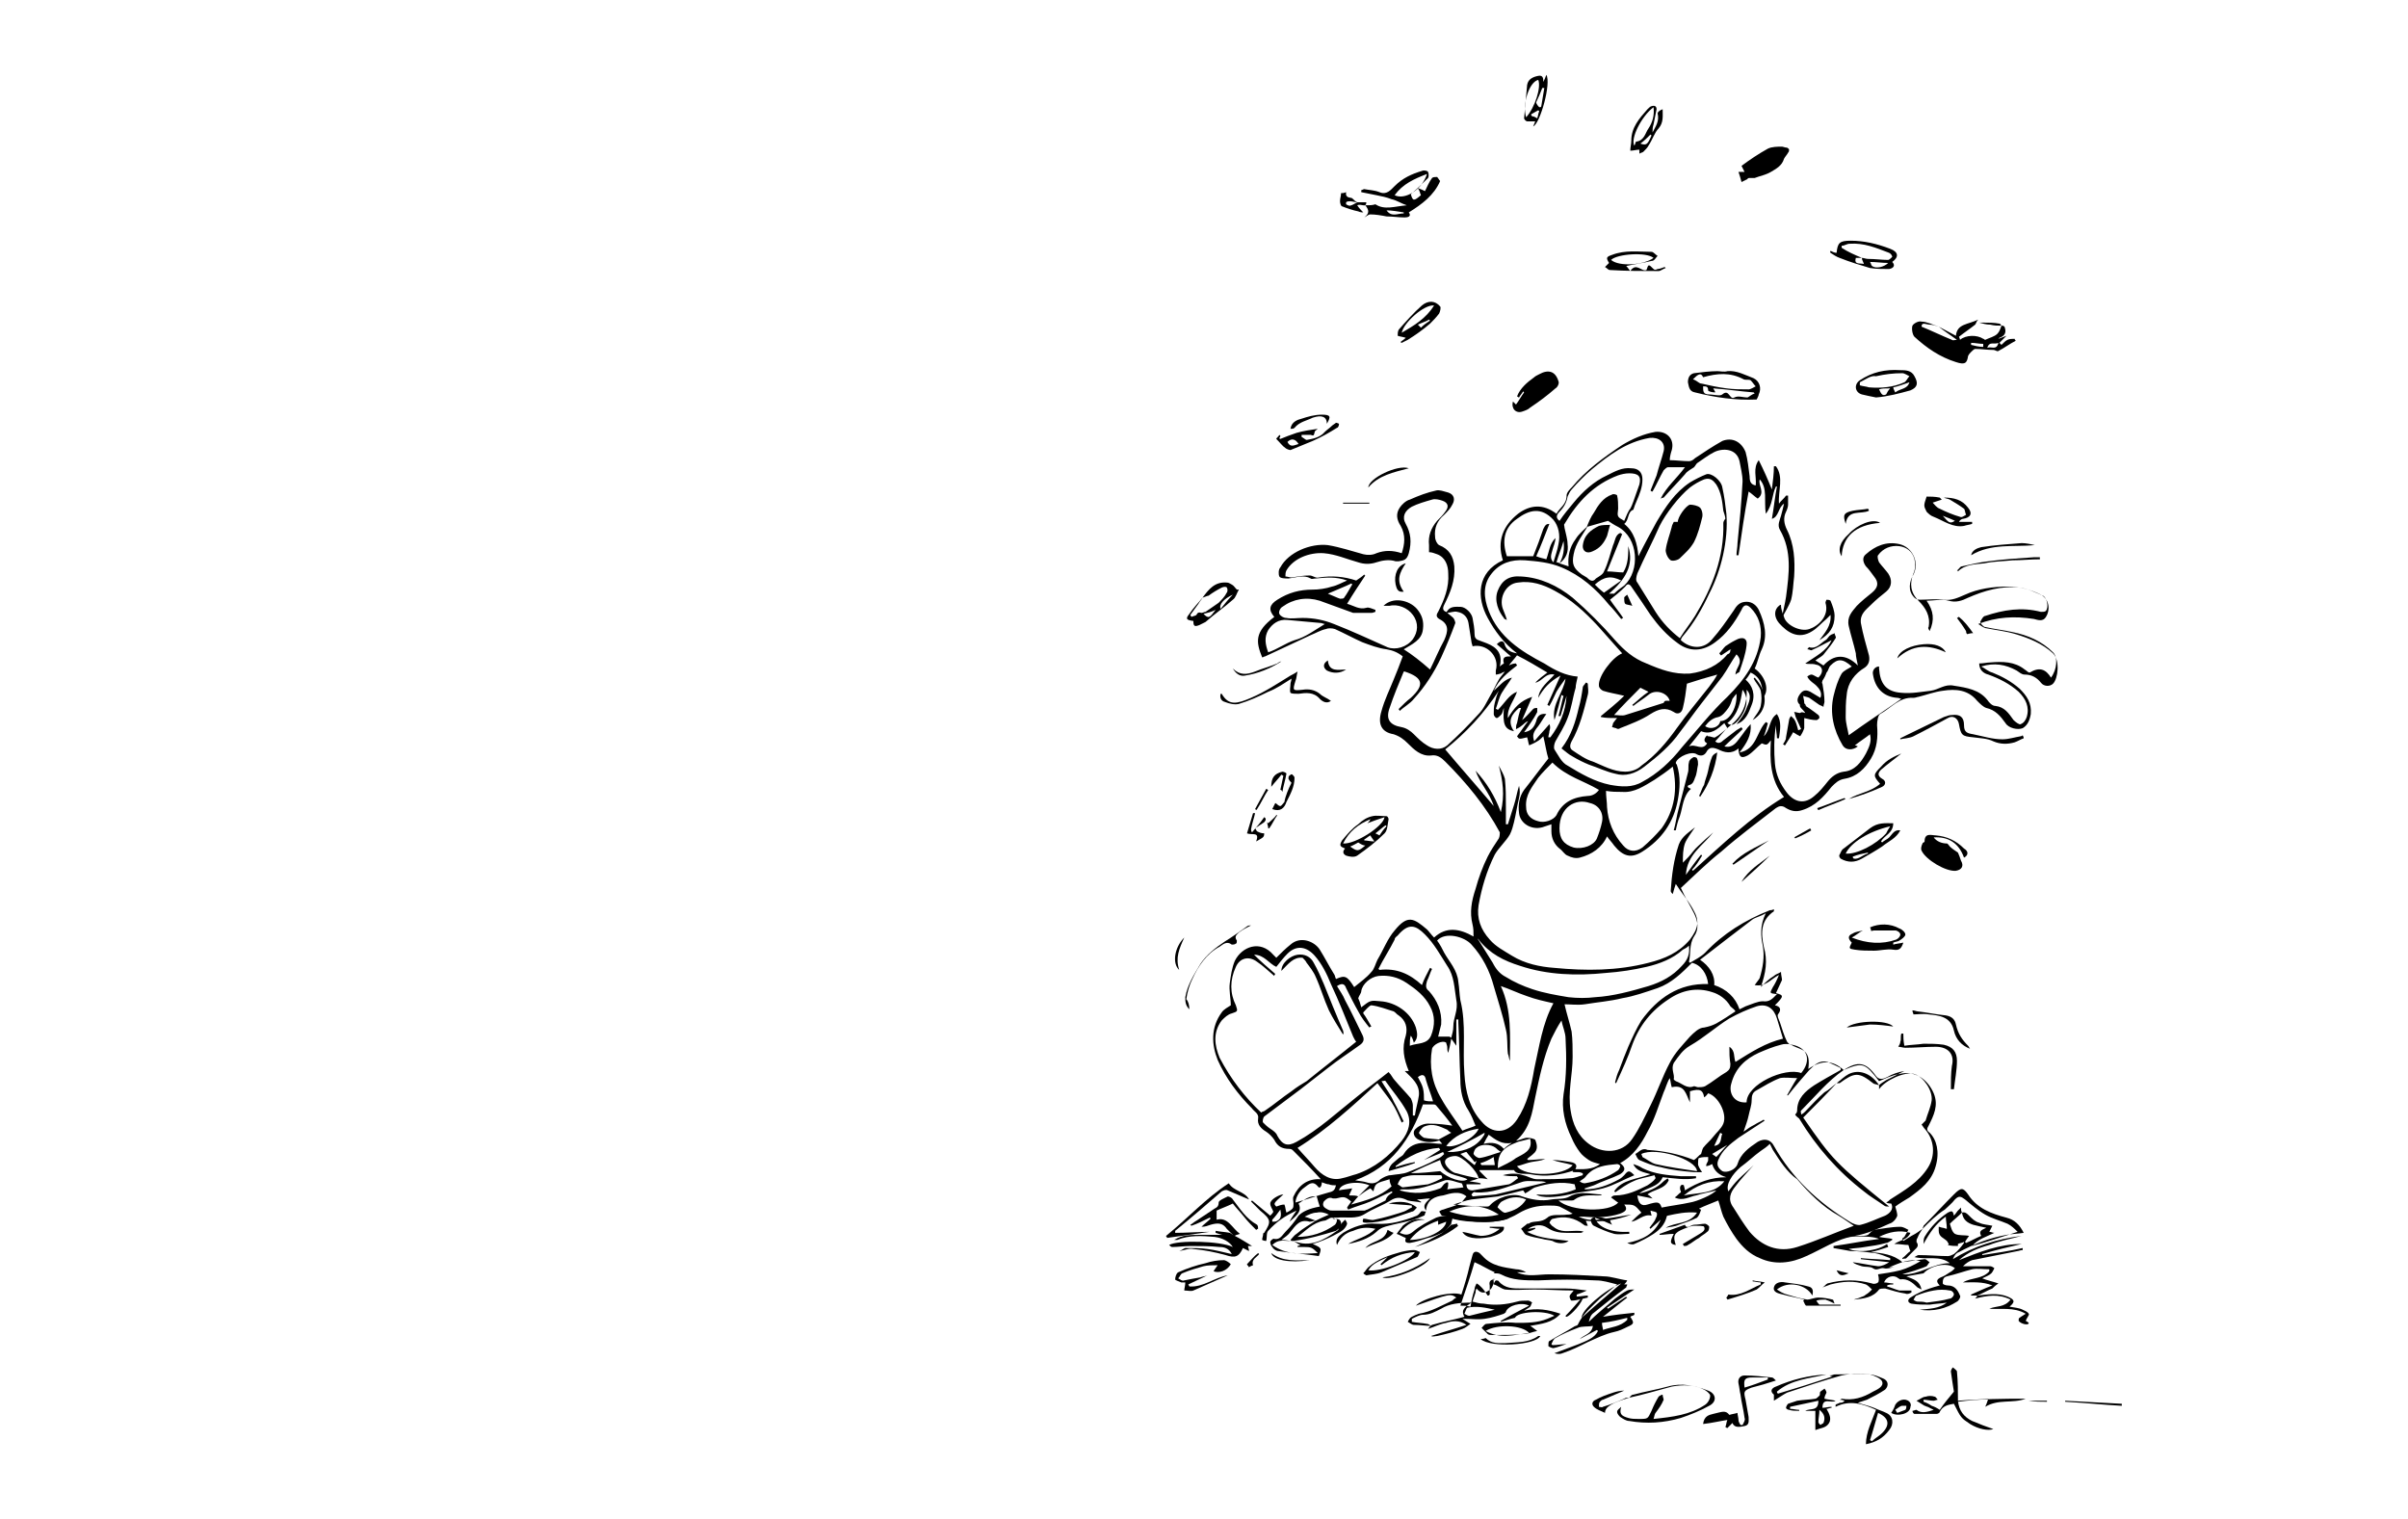<?xml version="1.0" encoding="utf-8"?>
<!-- Generator: Adobe Illustrator 24.0.2, SVG Export Plug-In . SVG Version: 6.00 Build 0)  -->
<svg version="1.1" id="Слой_1" xmlns="http://www.w3.org/2000/svg" xmlns:xlink="http://www.w3.org/1999/xlink" x="0px" y="0px"
	 viewBox="0 0 238.1 150.2" style="enable-background:new 0 0 238.1 150.2;" xml:space="preserve">
<g>
	<path d="M127.9,122.7c1.7,0.7,3-0.1,4.3-1c0.2-0.1,0.3-0.5,0.5-0.8c0.1-0.1,0.2-0.2,0.3-0.3c0.1,0.1,0.2,0.3,0.2,0.4
		c-0.2,0.7-0.9,0.9-1.4,1.2c-0.6,0.3-1.3,0.6-2,0.8c0.9,0.4,0.9,0.4,0.6,1.2c-1.3-0.2-2.7-0.3-4-0.5c-0.2,0-0.5-0.2-0.6-0.4
		c-0.1-0.1-0.2-0.3-0.2-0.5c0-0.1,0.3-0.4,0.4-0.3c0.6,0.1,0.8-0.4,1.1-0.7c0.5-0.5,0.9-1,1.3-1.6c0.4-0.4,1-0.7,2.1-0.9
		c-0.1-0.3-0.2-0.6-0.3-1c-0.7-0.1-1.2,0.3-1.8,0.7c0.3,0.6,0.1,1-0.9,1.8c0.2-0.4,0.5-0.8,0.7-1.1c-1.1,0.5-2,1.1-2.8,2
		c-0.2,0.2-0.1,0.6-0.2,1c0,0-0.2,0-0.4-0.1c0-0.2,0.1-0.4,0.1-0.6c0,0,0-0.1,0.1-0.1c0.7-1.1,0.7-1.3-0.4-2.2
		c-0.3-0.3-0.6-0.6-0.9-0.9c0,0,0.1-0.1,0.1-0.1c0.6,0.5,1.2,1,1.8,1.5c0.1-0.1,0.3-0.3,0.3-0.4c-0.1-0.3-0.3-0.5-0.3-0.8
		c0-0.4,0.9-0.9,1.3-0.9c-1,0.9-1,0.9-0.7,1.2c0.3-0.1,0.5-0.2,0.8-0.2c0.1,0.2,0.1,0.5,0.2,0.8c0.2-0.1,0.4-0.2,0.6-0.4
		c0.1-0.1,0.1-0.3,0.1-0.5c0-0.2-0.1-0.5,0-0.7c0.5-1.1,1.4-1.8,2.7-1.7c-0.9-1-1.8-1.9-2.7-2.8c-0.1-0.1-0.2-0.2-0.4-0.2
		c-0.8,0-1.2-0.3-1.5-0.9c-0.2-0.3-0.5-0.6-0.8-0.8c-0.5-0.3-0.9-0.7-0.8-1.3c0.1-0.5-0.4-0.7-0.6-1c-1.4-1.4-2.6-3-3.4-4.8
		c-0.6-1.5-0.7-3.2,0.4-4.7c0.2-0.3,0.6-0.5,0.9-0.7c0-0.7-0.2-1.5-0.1-2.2c0.1-0.7,0.2-1.5,0.5-2.2c0.7-1.4,2.5-2.1,3.8-0.6
		c0.1,0.1,0.2,0.2,0.3,0.3c0.5-0.5,0.9-0.9,1.4-1.3c1-0.9,2.4-0.3,2.9,0.5c0.5,0.8,0.9,1.6,1.4,2.4c0.1,0.1,0.1,0.3,0.2,0.5
		c0.9-0.4,1.1-0.3,1.8,0.8c0.6-0.5,1.2-0.9,1.7-1.5c0.3-0.3,0.4-0.8,0.6-1.2c0.6-1,1-2.1,1.7-2.9c1.3-1.6,1.9-1.2,3.2-0.1
		c0.2,0.2,0.4,0.5,0.7,0.8c1.2-1.1,2.5-0.9,3.9-0.1c0-0.5,0-0.8-0.1-1.2c-0.3-1.2-0.1-2.3,0.3-3.5c0.3-1.1,0.7-2.2,1.2-3.2
		c0.3-0.6,0.7-1.2,1.1-1.8c0.1-0.2,0.1-0.5,0.1-0.6c-1.4-2.6-3.3-4.9-5.4-7c-0.4-0.4-0.8-0.7-1.4-0.6c-1,0.1-1.7-0.6-2.3-1.2
		c-0.4-0.4-0.8-0.7-1.4-0.9c-1.2-0.2-1.6-1-1.2-2.3c0.3-1.1,0.8-2.1,1.2-3.1c0.3-0.7,0.6-1.5,0.9-2.3c-0.5-0.4-1-0.6-1.6-0.7
		c-0.8-0.1-1.6-0.4-2.4-0.7c-0.9-0.4-1.8-0.9-2.7-1.3c-0.3-0.1-0.7-0.1-0.9,0c-0.5,0.1-1,0.4-1.5,0.6c-1.5,0.7-3,1.4-4.5,2.1
		c-0.1,0-0.2,0.1-0.3,0.1c-0.6-1.5-0.8-2.5,1.2-4c-0.6-0.7-0.5-1.2,0.3-1.7c1.1-0.7,2.2-1,3.5-1c0.6,0,1.3-0.1,1.9-0.3
		c0.5-0.1,1-0.4,1.5-0.6c-1.1-0.4-2.1-0.3-3.1-0.2c-0.2,0-0.4,0.1-0.5,0c-0.7-0.4-1.4-0.1-2.2,0c-0.3,0-0.8,0-0.9-0.2
		c-0.1-0.2-0.1-0.7,0.1-0.9c0.8-1.5,3-2.4,4.7-2.2c1.2,0.2,2.4,0.6,3.5,0.9c0.4,0.1,0.9,0.1,1.3-0.1c0.8-0.3,1.6-0.3,2.5,0
		c0.3-0.9,0.4-1.8-0.1-2.7c-0.4-0.6-0.5-1.2-0.1-1.8c0.2-0.3,0.6-0.7,1-0.8c0.9-0.4,1.7-0.7,2.6-0.9c0.3-0.1,0.8,0.1,1.2,0.2
		c0.6,0.2,0.7,0.7,0.4,1.2c-0.2,0.4-0.5,0.7-0.8,1c-0.7,0.6-1,1.3-0.9,2.2c0,0.3,0.2,0.7,0.4,0.8c1,0.4,1.4,1.1,1.5,2.1
		c0.1,1.4-0.4,2.6-1,3.8c-0.2,0.4-0.1,0.6,0.2,0.7c0.2,0.2,0.5,0.4,0.7,0.6c0.1,0.1,0.2,0.4,0.2,0.5c-0.4,1.1-0.9,2.3-1.4,3.4
		c-0.7,1.5-1.6,2.9-2.7,4.1c-0.4,0.5-1,0.8-1.4,1.2c0-0.1-0.1-0.1-0.1-0.2c0.4-0.4,0.8-0.8,1.2-1.1c1.4-1.3,1.2-2-0.6-2.6
		c0,0,0,0-0.1,0c-0.5,1.2-1,2.4-1.4,3.6c-0.4,1.1,0,1.7,1.2,1.9c0.5,0.1,0.9,0.4,1.2,0.7c0.4,0.4,0.8,0.8,1.3,1.1
		c0.6,0.4,1.4,0.5,2,0c1.1-1,2.1-2,3.1-3.1c0.5-0.5,0.8-1.2,1.2-1.9c0.3-0.5,0.5-1,0.8-1.5c0.1-0.2,0.3-0.4,0.6-0.8
		c-0.2,0.1-0.3,0.1-0.4,0.2c-0.1,0-0.3,0.1-0.5,0.1c0-0.1,0-0.3,0-0.4c0.4-1.4-0.9-2.7-2.3-2.4c0-0.1-0.1-0.3-0.1-0.4
		c-0.1-0.6-0.2-1.3-0.3-1.9c-0.1-0.6-0.5-1-1.1-1.1c-0.3-0.1-0.7,0.1-1.1,0.1c0.3-0.7,0.9-0.6,1.4-0.6c0.5,0,1.1,0.6,1.2,1.1
		c0.1,0.5,0.2,1.1,0.2,1.6c0,0.3,0.1,0.5,0.4,0.6c0.3,0.1,0.5,0.2,0.8,0.3c1,0.4,1.6,1,1.3,2.3c0.2-0.2,0.4-0.3,0.4-0.3
		c-0.2-0.7,0.2-0.7,0.7-0.7c-0.5-0.4-0.9-0.8-1.4-1.2c0.4-0.4,0.7-0.4,0.8,0.1c0.2,0.5,0.6,0.7,1.2,0.8c-1.3-1-2.2-2.2-2.9-3.5
		c-1.1-2-1.1-4.5,1.5-5.7c-0.6-1.9,0-3.4,1.5-4.6c1.2-0.9,2.5-1,3.8,0c0.3-0.6,1-0.9,1-1.8c0-0.3,0.3-0.6,0.5-0.8
		c1.4-1.7,3.2-3,5-4.2c1-0.6,2.1-1.1,3.3-1.3c1.1-0.1,1.9,0.7,1.6,1.8c-0.1,0.3-0.2,0.7-0.2,1c0.6,0,1.3,0.1,1.9,0.1
		c0.2,0,0.4-0.1,0.6-0.3c0.9-0.6,1.8-1.2,2.7-1.7c1-0.4,1.9,0.1,2.3,1.1c0.2,0.7,0.3,1.6,0.4,2.4c0,0.5,0.1,0.8,0.6,0.9
		c0.1-0.8-0.3-1.7,0.3-2.5c0.5,1,0.9,1.9,1.3,2.9c0.1-0.8,0.2-1.6,0.2-2.3c0.1,0,0.2,0,0.2,0c0.8,1.1,0.2,2.4,0.3,3.7
		c0.2-0.3,0.5-0.5,0.7-0.8c0.1,0,0.1,0,0.2,0c0,0.3,0,0.6,0,0.9c0,0.2-0.1,0.5-0.2,0.7c-0.3,0.6-0.2,1.2,0.1,1.8
		c0.7,1.4,0.8,3,0.7,4.6c-0.1,0.8-0.1,1.5-0.3,2.3c-0.2,0.6-0.6,1.2-0.9,1.8l0,0c0.1-0.7,0.3-1.4,0.4-2.1c0.3-2.3,0.6-4.5-0.6-6.6
		c-0.3-0.5,0-1,0.1-1.4c0.1-0.4,0.2-0.7,0.3-1.2c-0.6,0.4-0.5,1.3-1.2,1.5c0.2-1.1,0.3-2.2,0.5-3.2c0,0-0.1,0-0.1,0
		c-0.4,0.8-0.3,1.8-1,2.7c-0.2-1.3,0.2-2.5-0.6-3.4c-0.2,0.6,0.6,1.3-0.2,1.9c-0.3-0.2-0.6-0.5-0.9-0.7c-0.4,2.1-0.7,4.2-1,6.3
		c-0.1,0-0.1,0-0.2,0c0-0.4,0.1-0.8,0.1-1.2c0.2-2,0.4-4.1,0.5-6.1c0-0.7-0.2-1.4-0.3-2c-0.3-1.3-1.7-1.3-2.5-0.9
		c-0.6,0.3-1.1,0.7-1.7,1.1c-0.1,0.1-0.2,0.3-0.3,0.4c-0.3,0.2-0.7,0.4-0.9,0.7c-0.7,0.8-1.4,1.5-2.1,2.3c0,0-0.1,0-0.3,0.1
		c0.6-1.2,1.6-2,2.4-3.1c-0.6,0-1.2,0-1.7,0c-0.1,0-0.3,0.2-0.4,0.3c-0.4,0.7-0.7,1.4-1.1,2.1c-0.1,0-0.1,0-0.2-0.1
		c0.2-0.5,0.4-1,0.6-1.5c0.2-0.8,0.5-1.6,0.7-2.4c0.2-0.9-0.5-1.4-1.4-1.3c-2.3,0.4-4,1.7-5.7,3.1c-0.7,0.6-1.4,1.3-2,2
		c-0.2,0.2-0.3,0.5-0.4,0.7c-0.1,0.6-0.4,1.1-0.8,1.5c-0.3,0.3-0.4,0.6,0,0.9c0.4-0.6,0.9-1.2,1.4-1.8c0.9-1.1,2-2.1,3.3-2.7
		c0.8-0.4,1.5-0.8,2.4-0.7c0.7,0,1.1,0.4,1.1,1.1c0,0.8-0.3,1.5-0.6,2.2c-0.1,0.2-0.2,0.5-0.3,0.8c-0.6,0.2-0.4,1-0.9,1.4
		c1,0.8,1.3,2,1.4,3.2c0.6-1.2,1.2-2.3,1.8-3.4c0.9-1.5,1.8-2.9,3.3-3.9c0.5-0.3,1.1-0.6,1.6-0.8c0.5-0.2,1.5,0.6,1.6,1.3
		c0.2,0.9,0.3,1.7,0.4,2.6c0.2,2.6-0.5,5.6-1.7,7.9c-0.7,1.5-1.5,2.9-2.6,4.2c-0.1,0.1-0.2,0.3-0.2,0.4c1,0.9,2.3,0.9,3.1-0.1
		c0.8-0.9,1.4-1.8,2.1-2.8c0.3-0.5,0.6-0.9,1.3-0.9c0.6,0,1,0.4,1.2,0.8c0.6,1.3,0.9,2.6,0.3,3.9c-0.3,0.6-0.4,1.3-0.7,1.9
		c1.1,0.8,1.5,2.2,0.8,2.9c0-1-0.1-2-1.2-2.5c-0.2,0.3-0.3,0.5-0.5,0.7c0.7,0.6,1,1.5,0.6,2.5c-0.3,0.8-0.6,1.6-1.5,1.9
		c0.4-0.5,0.8-1,1-1.6c0.2-0.5,0.6-1.2,0-1.8c0.1,1.6-0.6,2.8-1.8,3.7c-0.5,0.4-0.8,0.9-1.3,1.4c0.3,0.3,0.6,0.1,0.8-0.1
		c0.4-0.3,0.9-0.7,1.3-1c0.2-0.1,0.3-0.2,0.5-0.3c0,0.1,0.1,0.1,0.1,0.2c-0.6,0.6-1.2,1.1-1.8,1.7c0.8,0.2,1.2-0.4,1.5-0.8
		c0.4-0.5,0.7-1,1.1-1.4c0.1,1.1-0.4,1.9-1.1,2.8c1.7-0.3,1.7-2.1,2.6-3c0.1,0,0.1,0.1,0.2,0.1c-0.1,0.4-0.2,0.8-0.4,1.3
		c0.7-0.7,0.5-1.7,1.3-2.2c0.5,0.8,0.3,1.6,0.2,2.4c-0.1,0-0.1,0-0.2,0c0-0.4-0.1-0.7-0.1-1.3c-0.2,1.3-0.2,2.6-0.1,3.8
		c0.1,1.1,0.5,2,1.2,2.9c0.8,1,1.8,1.1,2.7,0.3c0.5-0.4,0.9-0.9,1.3-1.4c0.4-0.5,0.9-0.9,1.6-1c1.1-0.1,1.7-0.9,2.2-1.8
		c0.3-0.6,0.6-1.2,0.4-1.9c-0.5,0.4-1,0.7-1.5,1.1c0,0,0.1,0,0.3,0.1c-0.5,0.4-1.2,0.4-1.5-0.1c-0.9-1.5-1.3-3.2-0.9-4.9
		c0.2-0.8,0.4-1.5,0.8-2.2c0.2-0.3,0.7-0.5,1-0.7c-0.9-0.8-1.4-0.8-2.1-0.1c-0.2,0.2-0.2,0.5-0.4,0.7c-0.1,0.3-0.2,0.5-0.4,0.8
		c0,0.1-0.1,0.2,0,0.3c0.1,0.6,0.2,1.2,0.2,1.8c0,0.1-0.1,0.3-0.1,0.5c-0.1-0.1-0.2-0.1-0.4-0.2c-0.3-0.2-0.7-0.5-1-0.7
		c-0.2-0.1-0.4-0.1-0.6-0.2c0,0.2,0.1,0.4,0.1,0.7c0,0.1,0.1,0.1,0.2,0.3c-0.3-0.1-0.5,0-0.6-0.1c-0.4-0.3-0.3-0.7,0-1.1
		c0.3-0.4,0.6-0.4,1-0.2c0.3,0.2,0.7,0.4,1,0.6c0.2-0.5-0.1-0.9-0.4-1.2c-0.2-0.2-0.4-0.3-0.6-0.5c-0.1-0.1-0.2-0.2-0.3-0.4
		c0.1-0.1,0.3-0.2,0.4-0.2c0.2,0,0.4,0.2,0.7,0.3c0.6-0.6,0.4-1.2-0.3-1.3c-0.3-0.1-0.7,0-1-0.1c1-0.7,2.1-1.2,2.6-2.3
		c-0.6,0.3-1.3,0.7-2,1c-0.1,0-0.2-0.1-0.4-0.1c0.1-0.1,0.2-0.3,0.2-0.2c0.7,0.2,1.1-0.4,1.6-0.7c0.2-0.1,0.3-0.4,0.5-0.5
		c0.1-0.1,0.3-0.1,0.4-0.2c0,0.2,0.2,0.4,0.1,0.5c-0.3,0.5-0.7,1-1.1,1.5c-0.2,0.3-0.5,0.4-0.9,0.7c0.3,0.2,0.5,0.3,0.8,0.5
		c1-1.1,2.2-1.2,3.4,0c-0.1-0.5-0.2-0.9-0.2-1.2c-0.2-0.9-0.5-1.8-0.7-2.7c-0.2-0.9,0.3-1.4,0.8-2c0.5-0.5,1-0.9,1.5-1.3
		c0.6-0.5,0.7-1,0.2-1.6c-0.3-0.4-0.5-0.7-0.8-1c-0.3-0.4-0.4-0.9,0-1.2c0.9-0.8,2-1.3,3.3-1c1.3,0.3,2,1.8,1.4,3
		c-0.4,0.7-0.6,1.6,0.1,2.3c0.1,0.1,0.3,0.2,0.5,0.2c0.8,0,1.6-0.1,2.4,0c0.8,0.1,1.4-0.2,2.1-0.5c1.3-0.6,2.8-0.8,4.2-0.8
		c1.2,0,2.3,0.3,3.3,0.8c0.9,0.5,0.9,1.6,0.5,2.2c-0.3,0.5-0.8,0.3-1.2,0.2c-1.9-0.3-3.7-0.2-5.5,0.5c0.2,0.1,0.4,0.3,0.7,0.4
		c1,0.2,2,0.3,3,0.6c1.3,0.4,2.6,0.9,3.7,1.9c0.7,0.7,0.5,2.5,0,3c-0.3,0.3-0.9,0.3-1.2-0.1c-0.4-0.5-0.9-0.8-1.6-0.8
		c-0.3,0-0.5-0.2-0.8-0.4c-1.1-0.6-2.2-0.8-3.5-0.4c0.4,0.2,0.7,0.5,1.1,0.6c1,0.4,1.9,0.9,2.7,1.6c0.7,0.7,1.2,1.4,1.1,2.5
		c-0.1,0.6-0.3,1.1-0.8,1.4c-0.5,0.2-1.4,0-1.7-0.5c-0.5-0.7-1-1.3-1.9-1.5c-0.3-0.1-0.6-0.4-0.9-0.7c-0.9-1.1-2.1-1.2-3.4-1
		c-0.8,0.1-1.6,0.4-2.4,0.6c-0.1,0-0.3,0.1-0.5,0.1c-1.4-0.1-2.2,1-3.3,1.6c-0.2,0.1-0.3,0.7-0.3,1.1c0.1,1.2,0,2.3-0.6,3.3
		c-0.6,1-1.4,1.8-2.6,2c-0.6,0.1-0.9,0.4-1.3,0.8c-0.8,1-1.6,1.9-2.9,2.3c-0.6,0.2-1.1,0.1-1.6-0.2c-0.4-0.3-0.7-0.2-1,0
		c-1.8,1.4-3.7,2.8-5.4,4.3c-1.4,1.1-2.7,2.4-4,3.6c0.4,0.9,0.9,1.7,1.3,2.5c0.4,0.8,0.5,1.6,0,2.3c-0.5,0.8-0.3,1.7-0.5,2.5
		c0,0,0.1,0.1,0.1,0.1c0.5-0.3,1.1-0.6,1.5-1c1.8-1.9,3.9-3.2,6.4-4.2c0.1,0,0.2,0,0.4-0.1c0,0.1,0,0.2,0,0.2
		c-1.3,0.9-1.3,2.1-1,3.5c0.4,1.4,0.2,2.6-0.3,4c0.4-0.4,0.8-0.8,1.3-1.1c0.2-0.2,0.4-0.2,0.7-0.4c0,0.3,0.1,0.6,0.1,0.8
		c-0.2,0.4-0.4,0.9-0.6,1.3c0.8,0.2,0.8,0.3-0.1,1.2c0.5,0.1,0.7,0.4,0.3,0.9c-0.1,0.2,0.1,0.5,0.2,0.8c0.2,0.6,0.4,1.3,0.7,1.9
		c0.1,0.1,0.2,0.3,0.4,0.3c0.3,0.2,0.7,0.3,1.1,0.5c0.7,0.4,0.7,1.1,0.6,1.9c1.3-0.9,2.4-0.9,3.5,0.1c1.9-0.8,2.1-0.7,3.5,1.1
		c0.7-0.3,1.3-0.6,2-0.7c1.5-0.4,2.8,0.5,3.4,1.9c0.5,1.2,0,2.2-0.5,3.2c-0.2,0.3-0.2,0.5,0.1,0.7c0.7,0.7,1,1.9,0.6,3.3
		c-0.4,1.5-1.5,2.3-2.6,3.1c-0.5,0.3-1,0.6-1.4,0.9c0.1,0.3,0.2,0.7,0.2,0.9c-0.1,0.3-0.4,0.7-0.8,0.8c-1.1,0.5-2.2,1-3.4,1.2
		c-1.8,0.3-3.2,1.3-4.8,2c-1.5,0.7-3.1,0.9-4.6,0.2c-1-0.4-1.7-1.1-2.3-1.9c-0.5-0.7-0.9-1.4-1.3-2.2c-0.2-0.5-0.3-1-0.5-1.6
		c-0.7,0.3-1.3,0.5-1.9,0.8c0,0,0.1,0.1,0.2,0.1c-0.1,0.3-0.2,0.6-0.4,0.8c-0.6,0.3-1.2,0.5-1.8,0.7c-0.4,0.2-0.9,0.2-1.3,0.3
		c1-0.6,2.3-0.3,3.1-1.5c-1.1-0.1-2,0.1-2.9,0.3c-0.1,0-0.1,0.1-0.1,0.1c-0.2,0.8-0.7,1.3-1.3,1.7c-0.6,0.4-1.2,0.7-1.9,1
		c-0.2,0.1-0.5,0-0.7-0.1c1.5-0.3,2.7-0.9,3.3-2.3c-0.3,0.3-0.7,0.6-1,0.9c0,0,0,0-0.1-0.1c0.2-0.3,0.5-0.6,0.6-0.9
		c0.1-0.2,0.2-0.4,0.1-0.6c-0.1-0.1-0.3-0.1-0.6-0.2c0,0.2,0.1,0.4,0.1,0.5c-0.8-0.2-1.3,0.5-2,0.6c0.3-0.3,0.6-0.6,1-0.9
		c-0.7-0.8-0.7-0.8-1.7-0.8c0.4,0.5,0.1,0.7-0.4,0.9c-1.2,0.4-2.4,0.4-3.6,0.3c-0.2,0-0.3,0-0.5,0c0.8,0.4,1.7,0.4,2.6,0.2
		c0.9-0.1,1.8-0.3,2.6-0.4c-1.4,0.5-2.9,0.8-4.5,0.6c0.1,0.2,0.1,0.3,0.2,0.5c-0.2,0-0.3,0-0.4-0.1c-0.9-0.7-1.9-0.9-3-0.6
		c-0.2,0-0.3,0.2-0.4,0.4c0.1,0.1,0.2,0.3,0.4,0.4c0.7,0.6,1.5,0.4,2.3,0.4c0.2,0,0.5,0,0.7,0.1c-0.1,0-0.2,0.1-0.3,0.1
		c-0.5,0-0.9,0-1.4,0c-0.7,0-1.3-0.1-1.9-0.5c-0.6-0.4-1.3-0.3-1.9,0.1c0.2,0,0.5-0.1,0.7-0.1c0,0,0,0.1,0,0.1
		c-0.2,0.1-0.4,0.2-0.8,0.3c1.3,0.7,2.8,0.7,4.1,0.9c-0.4,0.3-1.1,0.3-1.6,0c-0.3-0.1-0.7-0.1-1-0.2c-0.5-0.1-1.1-0.2-1.6-0.4
		c-0.2-0.1-0.3-0.4-0.5-0.6c0.2-0.2,0.4-0.3,0.6-0.5c0.1,0,0.2,0,0.3-0.1c0.5-0.2,1.1,0,1.7-0.5c0.4-0.4,1.3-0.2,1.9-0.3
		c0.2,0,0.3,0,0.6-0.1c-0.5-0.3-0.9-0.5-1.3-0.7c-0.3-0.1-0.7-0.1-1.1-0.1c-1.1,0-2,0.2-3,0.8c-1.8,1.1-3.8,0.9-5.8,0.6
		c-0.6-0.1-1.1-0.3-1.7-0.4c-0.1,0-0.2-0.3-0.3-0.4c0.1-0.1,0.3-0.2,0.4-0.2c0.5-0.2,1.1-0.3,1.6-0.6c0.3-0.1,0.4-0.4,0.7-0.7
		c-0.7-0.6-1.6-0.3-2.3-0.1c-0.8,0.1-1.6,0.4-1.7,1.5c-0.4-0.5,0-0.8,0.4-1.2c-0.5,0-0.8,0.1-1.3,0.1c0.2,0.1,0.3,0.2,0.4,0.2
		c0,0,0,0.1,0,0.1c-0.4-0.1-0.9-0.1-1.3-0.2c-0.6-0.3-1.1-0.4-1.7,0c-0.8,0.5-1.7,0.8-2.5,1.3c-0.9,0.6-1.9,0.3-2.8,0.4
		c-0.1,0-0.2,0-0.4,0c0,0,0,0.1,0,0.1c0.3,0.1,0.7-0.1,0.8,0.4c0.1,0.5-0.3,0.6-0.5,0.8C130.8,122.1,129.4,122.5,127.9,122.7
		c-0.1,0-0.3,0-0.4,0c-0.5,0-1.1-0.2-1.7,0.4c1.4,1,2.9,0.9,4.5,0.8c-0.2-0.2-0.4-0.4-0.6-0.5c-0.2-0.1-0.5-0.1-0.7-0.1
		c-0.2,0-0.5,0-0.7,0c0,0,0,0,0-0.1c0.1,0,0.2-0.1,0.3-0.1C128.3,123,128.1,122.8,127.9,122.7z M130.1,120.7c-0.2,0-0.4,0.1-0.6,0.1
		c-1-0.3-1.4,0.4-1.9,1c-0.2,0.3-0.5,0.5-0.9,0.8c0.5,0,0.7,0.1,1,0.1c0,0-0.1-0.1-0.1-0.1c0.2-0.2,0.4-0.5,0.6-0.6
		C128.9,121.4,129.5,121.1,130.1,120.7c0.4-0.2,0.8-0.4,1.3-0.6c-0.4-0.2-0.8-0.3-1.2-0.2c-0.4,0-0.8,0.2-1.2,0.4
		C129.4,120.4,129.8,120.6,130.1,120.7z M134.3,118.3c0.4-0.4,0.7-0.7,1.1-1.1c-1.2-0.5-2.9-0.2-3,0.5c0.4-0.1,0.8-0.1,1.3-0.2
		c-0.1,0.3-0.2,0.4-0.3,0.7C133.8,118.2,134.1,118.2,134.3,118.3c-0.2,0.2-0.4,0.5-0.7,0.8c1.5-0.4,2.9-0.8,4-1.8
		c-0.1-0.2-0.2-0.4-0.2-0.7c-1.4,0.4-1.4,0.4-1.6,1.2c-0.1-0.1-0.2-0.2-0.3-0.3C135.1,117.7,134.7,118,134.3,118.3z M146.2,116.5
		c-0.1-0.7-1.6-2.2-2.3-2.2c-0.3,0-0.7,0.1-0.9,0.3c-0.3,0.3,0,0.7,0.3,1c0.2,0.2,0.5,0.4,0.7,0.4
		C144.7,116.2,145.5,116.4,146.2,116.5c-0.2,0.1-0.5,0.2-0.9,0.3c0.5,0.1,0.8,0.1,1.1,0.2c0,0,0,0.1,0,0.1c-0.5,0-1,0-1.4,0
		c0,0.5,0.3,0.6,0.6,0.6c1.2-0.2,2.4-0.4,3.6-0.6c0.3-0.1,0.6-0.4,0.9-0.6c0-0.1-0.1-0.1-0.1-0.2c-0.5,0-0.9,0-1.4-0.1
		c0.7-0.2,1.4-0.2,2,0c0.5,0.1,0.9,0.4,1.4,0.4c1.1,0,2.2,0,3.3-0.1c0.4,0,0.8-0.2,1.2-0.3c0-0.1,0-0.1,0-0.2
		c-0.1,0-0.2-0.1-0.4-0.1c-0.1,0-0.3,0-0.4,0c-0.3,0-0.2-0.1-0.1-0.3c0.9,0,1.8,0.1,2.6-0.5c-0.4-0.1-0.8-0.2-1.1-0.4
		c-0.3-0.2-0.7-0.5-0.9-0.8c-0.3-0.4-0.6-0.9-0.8-1.4c-0.7-1.4-1-2.9-0.8-4.3c0.3-1.8,0.3-3.6,0.2-5.5c0-0.6-0.3-1.2-0.4-1.8
		c-0.4,0.6-0.7,1.2-1,1.8c-0.8,1.9-1.2,3.9-1.6,5.8c-0.3,1.5-0.5,3.1-1.9,4.3c0.5-0.1,0.8-0.3,1.1-0.3c0.3,0,0.7,0.1,0.8,0.2
		c0.2,0.5,0.3,1-0.2,1.4c-0.2,0.2-0.4,0.3-0.6,0.5c0,0,0.1,0.1,0.1,0.1c0.6,0,1.1-0.1,1.7-0.1c-0.5,0.2-0.9,0.2-1.4,0.3
		c-0.5,0.1-0.9,0.3-1.4,0.4c0.7,1.1,4.7,1,5.5-0.1c-0.7-0.2-1.4-0.3-2-0.5c0.6,0,1.2,0.1,1.8,0.2c0.6,0.1,0.7,0.4,0.4,0.8
		c-1.4,0.5-2.9,0.7-4.4,0.4c-0.6-0.1-1.3,0.1-1.6-0.4c-1.2,0-2.3,0-3.4,0c0,0,0,0.1,0,0.1c0.2,0.2,0.4,0.4,0.8,0.8
		C146.7,116.5,146.4,116.5,146.2,116.5z M154.2,55.7c0.4-0.7,0.5-1.4,0.4-2.2c-0.2,0.7-0.5,1.4-0.7,2.1
		C154,55.6,154.1,55.6,154.2,55.7c0.3,0.1,0.6,0.2,0.9,0.3c-0.1-1,0.1-1.9,0.7-2.7c0.3-0.5,0.8-0.9,1.2-1.3
		c-0.5,0.9-1.2,1.7-1.4,2.8c-0.2,1,0,1.4,0.8,2c0.2,0.1,0.3,0.2,0.5,0.3c0.3,0.3,0.6,0.5,0.9,0.1c0.3-0.2,0.7-0.4,0.8-0.7
		c0.4-0.8,0.6-1.7,0.9-2.6c0.2-0.4,0.2-1,0.7-1.2c0.1,0,0.1,0.1,0.2,0.1c-0.5,1.2-1,2.5-1.5,3.7c0.6,0,1.1,0.1,1.6,0.1
		c0.5-0.8,0.5-1.7,0.5-2.6c0.6,1.9-0.3,3.3-1.9,4.7c0.3,0,0.4,0,0.5,0c0.3-0.3,0.7-0.6,1-0.8c1.6-1.5,1.4-4.7-0.6-5.8
		c-0.4-0.2-0.7-0.4-1-0.6c-0.7,0.2-1.4,0.4-2.1,0.6c0.2-0.5,0.4-1,0.7-1.4c0.4-0.7,0.9-1.5,1.8-1.8c0.1-0.1,0.5,0,0.5,0.1
		c0.1,0.4,0.1,0.9,0.1,1.3c-0.1,0.8-0.1,0.8,0.6,1.2c0.1-0.2,0.2-0.5,0.3-0.7c0.1-0.2,0.2-0.4,0.3-0.5c0.1-0.2,0.2-0.4,0.3-0.7
		c0.2-0.6,0.4-1.1,0.6-1.7c0.2-0.8-0.1-1.1-1-1.1c-0.4,0-0.8,0.1-1.1,0.2c-2.4,0.9-4,2.6-5.3,4.8c-0.1,0.1,0,0.2,0,0.4
		c0.1,0.5,0.3,1.1,0.3,1.6C155.1,54.5,154.9,55.2,154.2,55.7z M175.3,113.7c-0.1-0.2-0.2-0.4-0.3-0.6c-0.3,0.3-0.6,0.5-0.9,0.7
		c-0.7,0.5-1.3,1.1-2,1.6c-0.8,0.7-1.5,1.7-1.2,2.4c0.3-0.4,0.6-0.8,1-1.2c0.5-0.5,1-0.9,1.5-1.4c-0.6,0.7-1.3,1.4-1.8,2.1
		c-0.5,0.6-0.8,1.3-0.2,2.1c0.5,0.8,1,1.6,1.6,2.4c1.2,1.4,2.8,2.1,4.7,1.5c1.9-0.6,3.7-1.4,5.6-2.1c-0.6-0.4-1-0.7-1.5-1
		c-1.6-0.9-2.9-2.2-4.1-3.6C176.7,115.9,176,114.8,175.3,113.7z M181.6,107.1C181.6,107.1,181.7,107.1,181.6,107.1
		c-1.1,1.2-2.2,2.3-3.3,3.4c2.9,4.2,3.2,4.5,8.5,8.8c-0.2,0-0.4,0-0.5-0.1c-0.7-0.5-1.4-0.9-2-1.4c-2.6-2-4.7-4.4-6.4-7.2
		c-0.1-0.1-0.3-0.2-0.4-0.4c0.1-0.1,0.2-0.2,0.2-0.4c0-1.2,0.8-1.9,1.7-2.5c0.8-0.5,1.7-1,2.6-1.5c0-0.1,0-0.2,0-0.2
		c-0.4-0.2-0.8-0.4-1.3-0.6c-0.8-0.2-1.3,0.3-1.8,0.8c-0.7,0.8-1.4,1.6-2.1,2.5c0,0-0.1,0-0.1,0c0.3-0.5,0.6-1.1,1-1.7
		c-0.6,0-1.2-0.1-1.7,0c-0.8,0.3-1.6,0.8-2.3,1.2c-0.4,0.2-0.5,0.5-0.5,1c0,0.5-0.2,1-0.3,1.5c-0.1,0.5-0.3,1-0.5,1.6
		c0.4-0.3,0.7-0.5,1.1-0.7c0.3-0.2,0.6-0.3,0.9-0.5c0,0,0,0.1,0.1,0.1c-0.9,0.6-1.7,1.1-2.6,1.7c-0.8,0.6-1.6,1.2-2,2.2
		c-0.2,0.5,0,0.8,0.4,1.1c0.4,0.2,1.3-0.1,1.5-0.7c0.3-1,1.1-1.6,2-2.2c0.7-0.4,1.3-0.2,1.6,0.4c1.8,3.2,4.4,5.6,7.5,7.5
		c0.3,0.2,0.8,0.4,1.1,0.3c0.8-0.2,1.6-0.6,2.4-0.9c0.4-0.2,0.9-0.6,0.6-1.2c-0.1,0-0.3,0-0.5-0.1c0.2-0.1,0.3-0.2,0.4-0.3
		c1.4-0.9,2.8-1.7,3.7-3.1c0.8-1.2,0.7-2.8-0.3-3.9c-0.1-0.1-0.2-0.3-0.3-0.4c0.2-0.2,0.3-0.3,0.4-0.4c0.2-0.7,0.5-1.3,0.6-2
		c0.1-1-0.8-2.3-1.7-2.6c-0.9-0.3-2.9,0.6-3.5,1.5c0-0.2,0-0.4,0-0.4c0.2-0.2,0.4-0.3,0.7-0.5c0.6-0.3,1.2-0.6,1.8-0.9
		c-0.6,0.1-1.2,0.3-1.7,0.6c-0.4,0.2-0.8,0.3-1.1-0.1c-1-1.4-1.8-1.5-3.2-0.6c-1.6,1.1-2.8,2.6-4.2,4c-0.1,0.1,0,0.2,0,0.4
		c0.2-0.1,0.3-0.2,0.4-0.3c0.6-0.6,1.2-1.3,1.9-1.9C180.8,107.8,181.2,107.4,181.6,107.1z M148.7,70c-0.1,0.2-0.1,0.5-0.3,0.7
		c-0.1,0.1-0.3,0.3-0.4,0.3c-0.1,0-0.3-0.2-0.3-0.4c0-0.4,0-0.7,0.1-1.1c0.1-0.4,0.2-0.8,0.4-1.2c-1.5,2.3-3.3,4.2-5.3,5.8
		c1.6,1.9,3.2,3.7,4.8,5.6c-0.4-1.3-1.4-2.3-1.8-3.5c1.1,1.2,1.9,2.5,2.5,4.1c0.4-1.7,0.2-3.1-0.2-4.6c0.2,0.4,0.5,0.9,0.6,1.3
		c0.1,0.9,0.1,1.8,0.1,2.8c0,0.6,0,1.1,0,1.7c0.1,0,0.1,0,0.2,0c0.2-0.6,0.4-1.3,0.6-1.9c0.2-0.6,0.3-1.3,0.5-1.9
		c0.1,0.4,0.1,0.8,0,1.2c-0.2,0.8-0.3,1.6-0.5,2.4c-0.1,0.4-0.2,0.8-0.4,1.2c-0.4,0.7-1.1,1.3-1.5,2c-0.8,1.6-1.3,3.3-1.6,5
		c-0.2,1.3,0.2,2.4,1.1,3.4c0.6,0.7,1.4,1.1,2.2,1.6c1.3,0.8,2.8,1.1,4.2,1.2c3.1,0.3,6.2,0.3,9.3-0.5c1.6-0.4,3-1,4.1-2.3
		c0.8-1.1,1-1.8,0.3-3c-0.5-0.9-1.2-1.7-1.7-2.5c-0.1,0.3-0.2,0.6-0.3,1c-0.1-0.1-0.2-0.2-0.2-0.3c0.1-1.6,0.3-3.1,0.8-4.6
		c0.3-0.8,1-1.2,1.6-1.7c-0.4,0.6-0.8,1.1-1,1.6c-0.2,0.6-0.2,1.2-0.2,1.9c0.4-0.4,0.7-0.7,1-1.1c0.3-0.4,0.7-0.7,1-1
		c0.3-0.3,0.7-0.6,1-0.9c-1,1.3-2.6,2.2-2.7,4.2c0.5-0.7,1-1.4,1.5-2c0,0,0.1,0.1,0.1,0.1c-0.3,0.5-0.6,1-1,1.4c0,0,0.1,0.1,0.1,0.1
		c2.9-2.6,5.7-5.3,9-7.3c-1.4-1.7-1.4-3.7-1.3-5.6c-0.4,0.5-0.4,0.5-0.9,0.3c-0.5,0.4-0.9,0.9-1.4,1.2c-0.6,0.3-0.8,0.2-0.9-0.5
		c0-0.1,0-0.1,0-0.2c-0.7,0.6-1.4,0.4-2,0.1c-0.5-0.2-0.9-0.3-1.2,0.3c-0.2,0.3-0.5,0.4-0.9,0.2c-0.5-0.4-1.9,0.2-2.1,0.8
		c0,0.1,0,0.1,0.1,0.2c0.4,1.2,0.3,2.4,0.1,3.5c-0.4,2.2-1.6,3.9-3.5,5.1c-1.1,0.7-1.9,0.5-2.8-0.6c-0.2-0.3-0.5-0.6-0.7-0.9
		c-0.5,1.1-1.5,1.8-2.7,2.1c-0.4,0.1-0.8,0-1.2-0.2c-0.3-0.1-0.5-0.5-0.8-0.7c-0.5-0.4-0.8-1-0.8-1.7c0-0.3,0-0.5,0-0.7
		c-0.3,0.1-0.6,0.2-0.9,0.3c-1.1,0.3-2.2-0.4-2.3-1.4c-0.1-0.8,0-1.6,0.5-2.3c0.8-1,1.6-2.1,2.4-3.1c-0.2-0.6-0.3-1.4-0.5-2.2
		c-0.2,0.2-0.4,0.4-0.6,0.5c-0.3,0.2-0.6,0.3-0.8,0.4c-0.1-0.3-0.1-0.5-0.2-0.8c-0.8,0.2-0.8,0.2-1-0.1c0.4-0.5,0.7-1,1.1-1.5
		c-0.3,0.1-0.4,0.3-0.7,0.5c-0.1,0.1-0.3,0.2-0.5,0.3c0-0.2,0-0.4,0.1-0.6c0.1-0.5,0.2-1,0.4-1.5c-0.1,0-0.1,0-0.2,0
		c-0.7,0.6-1.2,1.3-0.5,2.3C148.7,72.1,148.6,71.5,148.7,70z M156,66.9c-0.1,0.5-0.2,0.8-0.2,1.1c-0.3,1-0.4,2-0.8,3
		c-0.3,0.8-0.8,1.6-1.2,2.3c-0.1,0.2-0.2,0.6-0.1,0.8c0.4,0.6,0.7,1.3,1.3,1.6c1.3,0.8,2.7,1.6,4.2,1.9c1.1,0.2,2.2,0.3,3.2-0.3
		c1.5-0.8,2.8-2,3.9-3.4c1.5-1.7,2.9-3.5,4.5-5c1.7-1.7,3-3.5,3.3-5.9c0.1-1.1-0.2-2.1-1-2.9c-0.4-0.4-0.7-0.3-0.9,0.2
		c-0.7,1.3-1.5,2.4-2.6,3.2c-1.2,0.9-2.5,1-3.7,0.1c-1.1-0.8-1.9-1.7-2.7-2.8c-0.6-0.9-1.2-1.8-1.9-2.8c-0.2-0.3-0.4-0.3-0.6,0
		c-0.5,0.5-1,0.9-1.5,1.3c0.4,0.6,0.9,1.2,1.3,1.8c-0.1,0-0.1,0.1-0.2,0.1c-0.4-0.5-0.8-1-1.2-1.4c-1.3-1.6-2.8-2.9-4.7-3.7
		c-1.2-0.5-2.4-0.6-3.6-0.7c-1.4-0.1-2.5,0.3-3.3,1.3c-0.9,1.1-0.8,2.4-0.3,3.7c1,2.6,3.2,4,5.5,5.2C153.8,66.3,154.8,66.8,156,66.9
		z M202.8,67c0.6-0.8,0.7-2,0.2-2.5c-1.1-1.1-2.5-1.7-4-2c-0.9-0.2-1.8-0.3-2.7-0.5c-0.2,0-0.5-0.4-0.5-0.5c0.1-0.2,0.3-0.6,0.5-0.6
		c1.8-0.6,3.6-0.9,5.5-0.4c0.2,0,0.4,0,0.5-0.1c0.3-0.4,0.1-1.3-0.3-1.5c-0.7-0.3-1.5-0.7-2.3-0.8c-1.8-0.2-3.5,0.3-5.1,1
		c-0.6,0.3-1.2,0.5-1.9,0.3c-0.7-0.2-1.5,0-2.2,0c0.7,1,0.8,1.9,0.3,3c-0.1-0.2-0.2-0.3-0.1-0.4c0.2-1.1-0.3-1.9-1-2.6
		c-0.8-0.8-0.9-1.7-0.5-2.7c0.2-0.4,0.2-1,0.1-1.4c-0.2-0.8-0.8-1.2-1.5-1.3c-0.8-0.1-1.6,0.2-2.1,0.9c-0.1,0.1,0,0.5,0.1,0.7
		c0.3,0.4,0.6,0.7,0.9,1.1c0.4,0.6,0.4,1.3-0.2,1.8c-0.5,0.4-1,0.8-1.5,1.3c-0.5,0.5-1.1,0.9-1,1.8c0.2,1.1,0.5,2.1,0.8,3.2
		c0.1,0.5,0,0.9-0.4,1.2c-1,0.6-1.7,1.5-1.8,2.7c-0.1,0.7-0.1,1.5-0.1,2.2c0,0.6,0.2,1.2,0.3,1.8c1.8-1.3,3.5-2.4,5.2-3.6
		c-0.1,0-0.2-0.1-0.4-0.1c-1.4-0.1-2.2-1-2.4-2.3c-0.1-0.4,0.2-0.8,0.6-0.8c0,0.1,0,0.1,0,0.2c0.1,1.5,0.7,2.3,2.2,2.4
		c1,0.1,2-0.1,2.9-0.2c0.8-0.1,1.4-0.7,2.3-0.5c1.3,0.2,2.5,0.4,3.3,1.4c0.2,0.3,0.5,0.6,0.8,0.6c0.9,0.1,1.3,0.7,1.8,1.4
		c0.2,0.2,0.6,0.5,0.7,0.4c0.3-0.1,0.5-0.4,0.6-0.7c0.3-1-0.1-1.8-0.8-2.5c-0.9-0.8-1.9-1.3-3-1.7c-0.4-0.1-0.9-0.4-0.9-1.1
		c0.4,0,0.8-0.1,1.1-0.1c1.2-0.1,2.4-0.1,3.4,0.7c0.2,0.1,0.3,0.3,0.5,0.3C201.7,65.9,202.3,66.2,202.8,67z M159.8,107.1
		c0,0-0.1,0-0.1-0.1c0.1-0.4,0.2-0.8,0.4-1.2c0.3-0.8,0.6-1.6,0.9-2.3c0.4-0.9,0.8-1.8,1.3-2.6c1.6-2.2,3.7-3.7,6.6-3.6
		c-0.1-1-0.7-1.9-1.6-2.1c-1,1-2,2-3.4,2.5c-1.2,0.4-2.3,0.8-3.5,1c-1.2,0.3-2.5,0.4-3.7,0.6c-0.7,0.1-1.4,0-2,0
		c0.2,0.9,0.5,1.8,0.7,2.7c0.1,0.8,0.1,1.7,0.1,2.5c0,1.8-0.5,3.5-0.2,5.3c0.2,1.3,0.7,2.5,1.8,3.3c1.3,1,3.3,1,4.3-0.5
		c0.7-1,1.2-2.1,1.8-3.3c0.7-1.4,1.2-2.9,1.9-4.2c0.5-1,1.3-1.8,2-2.6c0.4-0.4,0.9-0.9,1.4-0.9c0.5-0.1,0.8-0.2,1.2-0.4
		c0.7-0.4,1.3-0.8,1.9-1.2c-0.1-0.2-0.3-0.3-0.5-0.5c-0.4-0.7-1.1-1.2-1.8-1.4c-1.5-0.5-3-0.2-4.3,0.7c-1.7,1.1-2.9,2.6-3.6,4.5
		C161,104.5,160.4,105.8,159.8,107.1z M124.7,110c0.1-0.1,0.3-0.1,0.4-0.2c0.9-0.6,1.7-1.3,2.6-1.9c0.5-0.4,1-0.7,1.5-1
		c1.6-1.3,3.3-2.6,4.9-3.9c-0.1-0.1-0.2-0.3-0.3-0.5c-0.7-1.7-1.4-3.5-2.2-5.2c-0.4-1-0.9-2-1.6-2.8c-0.8-0.9-1.8-1.1-2.7-0.2
		c-0.4,0.4-0.7,0.8-1.1,1.3c-0.7-0.3-1.2-1.2-2.2-1.2c0.7,0.7,1.4,1.3,2.1,1.9c0,0-0.1,0.1-0.1,0.2c-0.6-0.5-1.1-1-1.7-1.4
		c-0.8-0.6-1.7-0.4-2.1,0.5c-0.6,1.3-0.6,2.6,0,3.8c0.2,0.6,0.2,0.6-0.4,0.8c-0.4,0.1-0.7,0.4-1,0.7c-0.9,1.2-0.7,2.5-0.2,3.7
		C121.7,106.7,123.1,108.5,124.7,110z M141.4,66.2c0.5-1,0.9-2,1.4-2.9c0.4-0.9,0.5-1.6-0.5-2.1c-0.3-0.2-0.3-0.4-0.1-0.7
		c0.6-1.2,1.1-2.4,1-3.8c0-0.8-0.3-1.6-1.1-1.9c-0.3-0.1-0.5-0.2-0.8-0.2c0-0.3,0-0.5,0-0.7c-0.1-0.9,0.2-1.7,0.8-2.4
		c0.3-0.3,0.6-0.6,0.8-0.9c0.4-0.5,0.3-0.9-0.3-1.1c-0.3-0.1-0.7-0.2-1-0.1c-0.7,0.2-1.4,0.4-2,0.7c-0.7,0.4-1,1-0.6,1.7
		c0.5,0.9,0.6,1.8,0.3,2.9c-0.2,0.7-0.5,0.7-1,0.8c-0.1,0-0.2,0-0.3,0c-0.6-0.2-1.3-0.1-1.9,0.1c-0.6,0.2-1.2,0.2-1.8,0
		c-1.1-0.3-2.2-0.8-3.4-0.9c-1.4-0.1-3,0.5-3.7,1.7c-0.1,0.2-0.1,0.4-0.1,0.6c0.2,0,0.4,0.1,0.6,0.1c0.6-0.1,1.2-0.2,1.8-0.2
		c0.3,0,0.6,0.3,0.9,0.2c1.3-0.2,2.5-0.1,3.7,0.3c0.3-0.2,0.6-0.4,0.8-0.6c0,0,0,0.1,0.1,0.1c-0.6,0.9-1.2,1.8-1.8,2.8
		c0.7,0.2,1.2,0.6,1.9,0.4c0.2-0.1,0.6,0.1,0.9,0.2c0,0.1,0,0.1,0,0.2c-0.1,0-0.2,0.1-0.4,0.1c-0.5,0-0.9,0-1.4,0
		c-0.1,0-0.3,0-0.4,0c-1.1-0.4-2.2-0.8-3.3-1.2c-1.3-0.4-2.6-0.2-3.7,0.6c-0.2,0.1-0.4,0.5-0.3,0.7c0.1,0.2,0.4,0.4,0.7,0.4
		c0.5,0.1,1,0,1.6,0c1.1,0,2.1,0.2,3.1,0.6c1.8,0.7,3.5,1.5,5.3,2.3c0.8,0.3,1.9,0,2.5-0.8c0.5-0.7,0.6-1.6,0-2.4
		c-0.5-0.7-1.5-1.1-2.3-0.9c-0.2,0-0.4,0-0.6,0c0.9-0.9,2.5-0.6,3.3,0.3c0.5,0.6,0.7,1.2,0.6,2c-0.1,1.1-1.1,1.5-1.9,2
		C139.6,64.7,140.5,65.4,141.4,66.2z M142.1,93c0.3,0.4,0.5,0.8,0.7,1.2c0.5,0.9,1.3,1.7,1.4,2.9c0.1,0.6,0.1,1.2,0.2,1.8
		c0.6,2.4,0.2,4.8,0.4,7.3c0.1,1.7,0.5,3.4,1.7,4.7c1,1.2,2.5,1.3,3.5-0.2c1-1.5,1.4-3.2,1.7-5c0.5-2.2,0.8-4.5,1.9-6.5
		c-0.9-0.2-1.8-0.4-2.6-0.7c-0.9-0.3-1.7-0.7-2.6-1c1.1,2.4,0.9,4.9,0.9,7.4c-0.1-0.2-0.1-0.5-0.2-0.7c-0.1-0.8,0-1.6-0.2-2.4
		c-0.3-1.4-0.8-2.9-1.2-4.3c-0.4-1.5-1.1-2.9-2.2-4.1C144.8,92.6,142.9,92.1,142.1,93z M164.3,119.4c1-0.2,1.9-0.3,2.8-0.5
		c0.7-0.1,2.3-0.8,2.6-1.2c-0.7,0.2-1.4,0.3-2,0.5c-0.6,0.1-1.3,0.6-2.1,0.2c0.3-0.2,0.4-0.4,0.6-0.5c0,0,0-0.1,0-0.1
		c-0.2-0.4,0-0.8,0.3-0.6c0,0.1,0.1,0.3,0.1,0.5c1.3-0.8,2.6-1.3,4.1-1.3c-0.7-0.2-1.2-0.6-1.4-1.3c-0.2,0.1-0.4,0.2-0.6,0.2
		c0-0.3,0.2-0.4,0.2-0.6c0-0.1,0-0.2,0-0.3c-0.3,0-0.6,0-0.9,0.1c-0.1,0-0.1,0.4-0.1,0.6c0,0.2,0.2,0.5,0.4,0.8c-0.3,0-0.5,0-0.8,0
		c-1.1-0.1-2.2-0.2-3.3-0.5c-0.7-0.1-1.4-0.4-2.1-0.7c-0.2-0.1-0.3-0.4-0.4-0.6c0.2-0.1,0.4-0.3,0.6-0.4c0.2-0.1,0.4-0.1,0.6,0
		c1.6,0.1,3.1,0.4,4.6,1c0.3-0.2,0.5-0.5,0.7-0.6c0.1-0.3,0.1-0.4,0.2-0.6c0.3-0.4,0.7-0.7,1-1.1c0.3-0.4,0.8-0.8,1-1.3
		c0.4-1-0.5-2.7-1.5-3c-0.1,0.1-0.2,0.3-0.4,0.4c-0.1-0.7-0.4-0.9-1.4-0.6c0,0.4,0,0.7,0,1.1c-0.4-0.8-0.5-1.8-1.8-1.5
		c-0.1-0.3-0.1-0.6-0.2-0.9c-0.3,0.5-0.4,1-0.6,1.4c-0.5,1.3-0.9,2.7-1.6,3.9c-0.6,1.2-1.4,2.4-2.7,3.1c0.5,0.4,0.6,0.7,0,1.1
		c-0.8,0.4-1.8,0.7-2.6,1.1c-0.3,0.1-0.6,0.2-0.9,0.3c0,0,0,0.1,0,0.1c1.2,0,2.3-0.4,3.4-1c0.2-0.1,0.4-0.3,0.5-0.4
		c0.4-0.5,0.5-0.5,1,0c-1,0.4-2,1-3.1,1.3c-1.1,0.3-2.2,0.3-3.3,0.6c-1.3,0.3-2.8,0.4-3.3,0c1.4,0.1,2.7,0,3.9-0.5
		c0-0.2-0.1-0.4-0.1-0.5c-1.3-0.3-2.6-0.1-3.9,0.3c-0.3,0.1-0.6,0.4-1,0.6c0,0-0.1-0.2-0.2-0.3c-0.8,0.2-1.6,0.4-2.5,0.6
		c-0.8,0.1-1.7,0.2-2.6,0.3c-0.6,0.1-1.1,0.3-1.8,0.5c1.2,0.1,2.3,0.2,3.3,0.2c0.1,0,0.2,0,0.3-0.1c0.7-0.8,2.3-1.3,3.2-0.9
		c0.9,0.3,1.9,0.5,2.9,0.3c0.6-0.1,1.3,0,1.8-0.3c1.1-0.6,2.2-0.2,3.2-0.2c-0.1,0.1-0.2,0.1-0.4,0.1c-0.8,0-1.6-0.1-2.3,0.4
		c-0.1,0.1-0.2,0.1-0.3,0.1c-0.4,0-0.8,0-1.3,0c1.2,1.1,5.1,1.2,5.9,0.2c-0.2-0.1-0.4-0.3-0.7-0.5c0.1-0.1,0.2-0.2,0.4-0.2
		c1.2,0,2.2-0.5,3.2-1c0.3-0.2,0.6-0.4,0.8-0.7c0-0.1-0.1-0.2-0.1-0.3c-0.7,0.2-1.5,0.3-2.1,0.6c-0.7,0.3-1.2,0.7-1.8,1.1
		c0,0,0-0.1-0.1-0.1c0.8-1.2,2.3-1.2,3.6-1.7c-0.7-0.2-1.4-0.3-1.7-1c0.3,0.1,0.6,0.2,0.9,0.4c1.2,0.6,2.5,0.7,3.8,0.8
		c0.5,0,1,0,1.5,0c0,0.1,0,0.1,0,0.2c-1.1,0.2-2.2,0-3.3-0.1c-0.4,1-1.6,1-2.3,1.6c0.9-0.2,1.7-0.5,2.4-1.2c0.1-0.1,0.3-0.2,0.4-0.3
		c0,0.1,0.1,0.1,0.1,0.2c-0.4,0.9-1.5,0.9-2.1,1.4c0.2,0.1,0.3,0.2,0.5,0.4c-0.5-0.1-1-0.2-1.5-0.3c0.1,0.8,0.4,1.1,1,0.9
		C163.9,118.8,164.1,118.8,164.3,119.4z M132.2,97.5c0.3,0.5,0.6,0.9,0.8,1.4c0.6,1.1,1.1,2.2,1.7,3.4c0.2,0.4,0.2,0.7-0.2,1
		c-1.1,0.8-2.2,1.5-3.2,2.3c-0.9,0.7-1.8,1.4-2.7,2.1c-1.2,0.9-2.4,1.8-3.6,2.7c-0.1,0.1-0.2,0.5-0.1,0.6c0.2,0.2,0.4,0.4,0.7,0.6
		c0.3,0.2,0.6,0.4,0.7,0.7c0.5,0.9,1,1.1,1.9,0.6c2.2-1.2,4-2.9,5.9-4.4c1.1-0.9,2.2-1.7,3.2-2.5c0.3,0.3,0.4,0.6,0.6,0.8
		c0.5,0.6,1.1,1.2,1.6,1.8c0.1,0.2,0.2,0.5,0.2,0.7c0,0.3,0,0.7,0,1c0.1,0,0.2,0,0.2,0c0.1-0.7,0.3-1.3,0.4-2
		c0.1-1.1-0.7-1.7-1.4-2.4c0.2,0,0.3,0,0.4,0c-0.5-1.2-0.7-2.3-0.3-3.5c0.2-0.8,0-1.5-0.7-2c-0.2-0.1-0.3-0.3-0.5-0.4
		c-0.7-0.2-1.4-0.5-2.2-0.6c-0.2,0-0.6,0.5-0.8,0.7c0,0,0,0,0,0.1c0.3,0.4,0.5,0.8,0.8,1.3c-0.1,0-0.2,0.1-0.2,0.1
		c-0.4-0.5-0.8-1-1.1-1.6c-0.4-0.7-0.8-1.5-1.2-2.3C133,97.4,132.8,97.1,132.2,97.5z M166.1,63.1c0.5-0.8,1-1.4,1.5-2.2
		c1.7-2.8,2.9-5.8,2.8-9.2c0-0.1,0.1-0.3,0.2-0.4c0-0.2-0.1-0.5-0.2-0.8c-0.1-0.9-0.2-1.8-0.7-2.6c-0.3-0.4-0.6-0.7-1.2-0.5
		c-0.5,0.2-1,0.5-1.4,0.8c-1.1,0.9-2.4,2.6-3,3.8c-0.7,1.6-1.5,3.1-2.2,4.7c-0.1,0.3-0.2,0.7,0,0.9c0.6,1,1.2,1.9,1.8,2.9
		C164.4,61.6,165.2,62.4,166.1,63.1z M128.3,113.5c0.6,0.7,1.2,1.3,1.7,1.9c0.7,0.8,1.6,1.4,2.7,1.1c0.5-0.1,1-0.3,1.4-0.4
		c1.8-0.6,3.3-1.8,4.5-3.3c0.7-0.9,1-1.9,0.5-2.9c-0.6-1.1-1.4-2-2.1-3c0-0.1-0.2,0-0.4,0c0.4,0.7,0.9,1.3,1.2,2
		c0.4,0.7,0.7,1.4,1,2c-0.1,0-0.1,0-0.2,0.1c-0.3-0.7-0.6-1.4-1-2c-0.4-0.6-0.9-1.2-1.4-1.9C133.7,109.4,131.2,111.7,128.3,113.5z
		 M176.3,102.7c-0.2-0.7-0.4-1.3-0.6-2c-0.3-1-1-1.5-2-1.2c-0.9,0.3-1.8,0.7-2.7,1.2c-1.3,0.8-2.5,1.9-3.9,2.7
		c-0.7,0.4-1.1,1-1.6,1.7c-0.3,0.6,0.1,1.1,0,1.6c0,0.1,0.1,0.1,0.2,0.2c0.6,0.2,1.1,0.8,1.8,0.5c0.1,0,0.3,0.1,0.4,0.1
		c0.2,0,0.5,0,0.7-0.1c0.7-0.4,1.4-1,2.1-1.4c0.3-0.2,0.4-0.4,0.4-0.8c-0.1-0.6-0.1-1.1-0.1-1.7c0.6,0.4,0.4,1,0.6,1.5
		C173.2,104,174.6,103.1,176.3,102.7z M146.1,92.8c0.5,0.8,1,1.6,1.5,2.4c0.3,0.6,0.7,1.1,1.3,1.4c0.8,0.5,1.7,0.9,2.6,1.2
		c1.2,0.4,2.4,0.6,3.6,0.8c0.9,0.1,1.8,0.1,2.6,0c1.8-0.1,3.6-0.6,5.3-1.1c1.3-0.4,2.4-1,3.3-2c0.6-0.6,0.8-1.2,0.7-2
		c-0.2,0.2-0.4,0.3-0.6,0.4c-1,0.9-2.3,1.4-3.6,1.7c-1.3,0.3-2.6,0.5-4,0.6c-2.9,0.3-5.8,0.2-8.5-0.7c-1.6-0.5-3-1.2-4.1-2.6
		C146.3,92.9,146.2,92.9,146.1,92.8z M174.6,90.3c-0.5,0.3-1,0.4-1.3,0.6c-1.7,1.3-3.4,2.6-5.2,4c0.9,0.6,1.5,1.5,1.4,2.5
		c1.2,0.4,2.1,1.2,2.5,2.4c0.2-0.1,0.4-0.2,0.6-0.3c0.6-0.2,1.2-0.5,1.7-0.5c0.7,0.1,1-0.3,1.4-0.7c-0.8-0.1-0.7-0.1-0.4-0.7
		c0.2-0.3,0.4-0.7,0.6-1.2c-0.8,0.4-1.3,1.2-2.4,1c0.2-0.3,0.4-0.5,0.5-0.7c0.3-1,0.5-2.1,0.3-3.2C174.1,92.6,174,91.5,174.6,90.3z
		 M141.4,95.7c0.1,0,0.1,0.1,0.2,0.1c-0.2,0.4-0.3,0.8-0.5,1.2c-0.1,0.4-0.2,0.7,0.2,1c0.8,0.9,1.3,2,1.2,3.3
		c-0.1,0.4-0.2,0.8-0.3,1.2c0.4,0,0.7,0,1.1,0c0.1,0,0.1,0.1,0.2,0.1c0.1-0.4,0.2-0.7,0.2-1.1c0-0.9,0.5-1.6,0.3-2.6
		c-0.2-1.2-0.2-2.4-0.9-3.4c-0.7-1.1-1.3-2.2-2.2-3.1c-0.9-0.9-1.6-1.2-2.7,0.1c-0.1,0.1-0.3,0.2-0.3,0.4c-0.5,1-1.1,1.9-1.6,2.9
		c0,0,0.1,0.1,0.1,0.1c1.7-0.2,3,0.4,4.2,1.5C140.8,96.8,141.1,96.3,141.4,95.7z M158.8,78.2c0,0.6,0.1,1.1,0.1,1.6
		c0.1,1.4,0.6,2.7,1.6,3.8c0.5,0.6,1.2,0.7,1.9,0.2c0.7-0.6,1.3-1.2,1.9-1.9c1.3-1.8,1.6-3.9,1.1-6.1c-0.6,0.5-1.2,0.9-1.8,1.3
		c-1,0.6-2,1.3-3.2,1.2C159.8,78.3,159.4,78.3,158.8,78.2z M150,68.4c-0.3,0.9-1,1.6-0.9,2.6c0.6-1,1.2-1.7,2.4-2.1
		c-0.4,0.9-0.7,1.6-1,2.3c0.4-0.3,0.7-0.7,1.1-1.1c0.1-0.1,0.3-0.1,0.4-0.1c0,0.1,0,0.3,0,0.4c-0.2,0.4-0.4,0.7-0.6,1
		c-0.2,0.3-0.4,0.6-0.7,1c0.7-0.1,1-0.5,1.2-1.1c0.1-0.4,0.3-0.8,1-0.7c-0.3,0.4-0.5,0.8-0.8,1.2c-0.5,0.6-0.6,0.9-0.4,1.5
		c0.5-0.6,1-1.1,1.5-1.7c0.1,0.2,0.1,0.4,0,0.7c0,0.2-0.1,0.4-0.1,0.6c0.1,0,0.1,0,0.2,0c0.9-1.2,1.5-2.5,1.6-4.1
		c-0.2,0.7-0.4,1.3-0.6,2c-0.1,0-0.1,0-0.2,0c0.2-0.7,0.3-1.3,0.5-2c-0.1,0-0.1,0-0.2-0.1c-0.2,0.8-0.4,1.6-0.7,2.5
		c-0.3-1.6,0.9-2.7,1.1-4.1c-0.3,0.4-0.6,0.8-0.9,1.3c-0.2,0.4-0.4,0.9-0.7,1.4c-0.1,0-0.1-0.1-0.2-0.1c0.4-0.9,0.8-1.8,1.3-2.9
		c-1.1,0.6-1.7,1.3-2.2,2.2c0.1-1,1-1.6,1.6-2.3c-0.9-0.2-1.2,0.7-1.9,0.8c0.4-0.4,0.8-0.7,1.2-1c-1-0.6-2-1.2-3-1.7
		c-0.3,0.4-0.6,0.7-0.8,1c0.2-0.1,0.4-0.2,0.7-0.2c0,0.1,0.1,0.1,0.1,0.2c-0.9,0.7-1.8,1.4-2.3,2.5c0.6-0.5,1-1.1,1.8-1.3
		c-0.3,0.5-0.7,1-1,1.5c-0.3,0.5-0.4,1.1-0.6,1.6c0.1,0,0.1,0,0.2,0.1C148.8,69.5,149.2,68.7,150,68.4z M172.7,109
		c0-1.8,3.8-3.5,5.4-2.9c1-1.2,0.7-2.5-0.9-2.8c-0.4-0.1-0.8-0.1-1.1,0c-0.8,0.2-1.5,0.5-2.2,0.8c-1.3,0.6-2.3,1.5-2.7,3
		C170.9,108,171.4,109.1,172.7,109z M139.4,103.4c0.8-0.3,1.7-0.1,2.1-1c0.4-1,0.4-2-0.1-2.9c-0.5-1-1.4-1.7-2.3-2.3
		c-0.9-0.6-1.8-0.8-2.8-0.7c-0.8,0.1-1.6,0.8-1.7,1.5c0,0.2-0.2,0.4-0.3,0.7c0.1,0.2,0.2,0.5,0.3,0.9c0.9-0.7,0.9-0.7,1.9-0.6
		c1.5,0.1,3,1.1,3.5,2.6c0.1,0.4,0.3,1-0.2,1.5c-0.1-0.3-0.1-0.4-0.3-0.7C139.4,102.7,139.4,103,139.4,103.4z M143.6,111.3
		c-0.5-0.7-1-1.3-1.6-2c-0.1-0.1-0.2-0.1-0.3-0.1c-0.3,0-0.7,0-1,0c-1.2,3.4-3.1,6.2-6.7,7.5c0.5,0.1,0.8,0.1,1.1,0.2
		c0.6,0.2,1,0.1,1.4-0.3c0.3-0.2,0.7-0.4,1-0.4c0.6-0.1,1.2-0.1,1.7-0.3c1-0.4,2-0.8,2.9-1.3c0.3-0.1,0.5-0.3,0.7-0.5
		c0,0-0.1-0.1-0.1-0.2c-0.6,0.3-1.3,0.5-1.9,0.8c0,0,0,0,0,0c0.5-0.3,1.1-0.7,1.6-1c0-0.1-0.1-0.1-0.1-0.2c-1.6,0.1-3,0.8-4.3,1.8
		c0,0,0,0.1,0,0.1c0.6-0.2,1.3-0.4,1.9-0.5c0,0,0,0.1,0,0.1c-0.8,0.3-1.6,0.5-2.6,0.8c0.1-0.7,0.6-0.9,0.9-1.2
		c0.2-0.2,0.5-0.3,0.6-0.5c0.5-0.8,1.2-1.1,2.1-1.1c0.6,0,1.2,0.1,1.7,0.1c-0.1-0.1-0.2-0.3-0.4-0.4c0.4-0.2,0.9-0.5,1.3-0.7
		c-0.2-0.1-0.3-0.2-0.4-0.3c-0.7-0.3-1.4-0.7-2.3-0.3c-0.2,0.1-0.4,0.4-0.5,0.6c0,0.1,0.3,0.4,0.5,0.5c0.5,0.1,1,0.1,1.7,0.2
		c-0.8,0.3-1.5,0.3-2.2,0c-0.5-0.2-0.7-0.8-0.3-1.1c0.3-0.3,0.8-0.5,1.2-0.5C142.3,111.1,142.9,111.2,143.6,111.3z M145.9,111.3
		c-0.2-0.5-0.4-1-0.7-1.5c-0.6-0.9-0.8-2-0.8-3c-0.1-1.9-0.1-3.8-0.2-5.7c0-0.1,0-0.2,0-0.3c-0.1,0-0.1,0-0.2,0c0,0.8,0,1.6,0,2.6
		c-0.2-0.3-0.3-0.4-0.5-0.7c-0.1,0.6-0.2,1-0.3,1.4c-0.1-0.2-0.1-0.4-0.1-0.6c0-0.1-0.1-0.3-0.1-0.4c-0.4-0.3-1.3,0.2-1.4,0.6
		c-0.3,1.7,0,3.4,0.9,4.9c0.6,1.1,1.4,2.1,2.1,3.2C145,111.6,145.5,111.5,145.9,111.3z M153.5,75.4c-0.5,0.5-1,1-1.4,1.5
		c-0.6,0.9-1.3,1.7-1.2,2.9c0,0.7,0.4,1.2,1.2,1.4c0.6,0.2,1.5-0.1,1.8-0.6c0.6-1.3,1.7-1.8,3.1-1.9c0.5,0,0.9-0.3,1.1-0.6
		C156.6,77.2,154.9,76.8,153.5,75.4z M152.9,55.3c0.3-0.8,0.3-1.5,0.9-2.1c0,0.4-0.2,0.8-0.3,1.2c-0.1,0.4-0.3,0.8,0.1,1.2
		c0.2-0.7,0.4-1.2,0.5-1.8c0.2-0.9,0-1.8-0.5-2.4c-1.2-1.3-2.4-1-3.6-0.1c-1.3,0.9-1.5,2.2-1,3.7c0.9,0,1.8,0,2.6,0
		c0.4-1,0.7-1.8,1-2.7c0.2-0.4,0.3-0.5,0.6-0.5c-0.4,1-0.8,2.1-1.3,3.2C152.4,55.2,152.6,55.2,152.9,55.3z M154.2,81.9
		c0,1,0.4,1.6,1.4,1.9c0.9,0.2,2-0.2,2.3-0.9c0.2-0.5,0.4-1.1,0.5-1.6c0.2-0.9-0.3-1.7-1.2-1.9C155.8,78.9,154.2,79.8,154.2,81.9z
		 M131,61.7c-0.1,0-0.3-0.1-0.4-0.1c-1.1-0.1-2.2-0.2-3.3-0.3c-0.9-0.1-1.5,0.4-1.9,1c-0.4,0.7-0.3,1.4,0,2.2
		c0.9-0.3,1.7-0.9,2.6-1.2C129.1,63,130,62.3,131,61.7z M162.3,114.1c0,0.1,0.1,0.2,0.1,0.3c0.4,0.2,0.9,0.6,1.3,0.7
		c1.3,0.3,2.7,0.5,4.1,0.7C167.7,114.6,163.7,113.4,162.3,114.1z M151.3,112.6c-0.4,0.1-0.8,0.2-1.2,0.3c-1.6,0.6-2,1.2-2,2.6
		c0.6-0.3,1.3-0.6,1.8-1C150.6,114.1,151.6,113.8,151.3,112.6z M137.7,117.9c0,0-0.1-0.1-0.1-0.1c-0.7,0.3-1.4,0.7-2.1,1
		c-0.7,0.3-1.5,0.5-2.2,0.8c0-0.1-0.1-0.1-0.1-0.2c0.1-0.2,0.3-0.4,0.4-0.6c-0.6-0.5-0.7-0.5-1.5-0.3c-0.1,0-0.2,0-0.3,0
		c-0.4-0.2-0.7,0.1-0.9,0.3c-0.2,0.4,0,0.6,0.4,0.8c0.2,0.1,0.3,0.1,0.5,0.1c1,0,2,0,3.1,0c0.1,0,0.2-0.1,0.3-0.1
		c0.6-0.3,1.2-0.6,1.8-0.9C137.1,118.3,137.4,118.1,137.7,117.9z M142.6,116.5c0-0.1,0-0.2-0.1-0.3c-0.9,0-1.8,0-2.7,0
		c-0.4,0-0.7,0.1-1.1,0.2c-0.2,0.1-0.4,0.4-0.5,0.7c0.2,0.1,0.4,0.3,0.5,0.3c0.8-0.1,1.7-0.2,2.5-0.3
		C141.8,116.9,142.2,116.7,142.6,116.5z M128.1,118.9c1.1-0.3,2.2-0.7,3.3-1c0.5-0.1,0.6-0.3,0.7-0.7c-0.2,0-0.5,0-0.7-0.1
		c-0.2,0-0.4-0.1-0.7-0.2c0,0.4-0.2,0.7-0.4,0.4c-0.5-0.6-0.9-0.2-1.3,0.1C128.4,117.8,128.1,118.5,128.1,118.9z M156.2,116.8
		c0.1,0.1,0.3,0.2,0.5,0.2c1.2-0.2,2.3-0.6,3.3-1.3c0.1-0.1,0.2-0.3,0.2-0.4c0-0.1-0.2-0.2-0.3-0.2c-1.1,0.1-2.2,0.2-3,1.1
		C156.7,116.5,156.5,116.6,156.2,116.8z M143.3,119.8c1.7,0.5,3.2,0.7,4.9,0.3C146.7,119.1,145.1,119,143.3,119.8z M145.5,118.1
		c0,0.1,0.1,0.1,0.1,0.2c0.8-0.1,1.5-0.1,2.3-0.2c1.7-0.4,3.3-0.8,5-1.2c-0.3-0.1-0.6-0.1-0.9-0.1c-0.5,0-1.1-0.1-1.6,0.1
		c-1.5,0.5-2.9,1.1-4.5,1C145.7,117.8,145.6,118,145.5,118.1z M144.7,117.4c-0.1-0.2-0.1-0.4-0.2-0.4c-0.5-0.1-1.1-0.4-1.6-0.3
		c-1.4,0.5-2.7,1-4.2,0.9c-0.1,0-0.2,0-0.3,0.1c1.4,0.4,2.7,0.3,4-0.2c0.2-0.1,0.3-0.4,0.5-0.5c0,0,0.1-0.1,0.2-0.1
		c0.1,0,0.1,0.1,0.1,0.1c0,0.2,0,0.3-0.1,0.6C143.7,117.5,144.1,117.5,144.7,117.4z M128.3,122.3c1.3,0,2.6-0.4,3.7-1.2
		c0.1-0.1,0.2-0.3,0.2-0.5c-0.2-0.1-0.4-0.2-0.5-0.2c-0.3,0-0.5,0.3-0.8,0.3C129.8,120.9,129.1,121.7,128.3,122.3z M150.9,118.6
		c-0.9-0.4-1.7-0.2-2.4,0.2c-0.2,0.1-0.5,0.6-0.4,0.6c0.2,0.2,0.6,0.6,0.8,0.5C149.7,119.7,150.4,119.4,150.9,118.6z M168.8,72.7
		c0,0,0,0.1,0.1,0.1c0.3,0,0.6,0.2,0.7,0.1c0.4-0.2,0.8-0.6,1.2-0.9c-0.1-0.2-0.2-0.3-0.3-0.5c-0.7,0.6-1.3,1.2-2.3,0.8
		c-0.4,0.5-0.7,0.9-1.2,1.5c0.7-0.3,1.3,0.5,1.8-0.3C168.4,73.3,168.5,73,168.8,72.7z M170.5,116.8c-1.5-0.1-2.8,0.4-4,1.4
		C167.9,117.9,169.5,118.1,170.5,116.8z M142.4,115.8c0.8,0.7,2.2,1.2,2.7,0.8c-1-0.5-2.4-0.3-2.7-1.9c-1,0.4-1.9,0.8-2.9,1.3
		C140.5,116,141.4,115.9,142.4,115.8z M146.2,111.6c-1.3,0.2-2.4,0.7-3.2,1.7C143.8,113.6,145.9,112.5,146.2,111.6z M148.4,113.9
		c-0.3-0.2-0.4-0.3-0.5-0.4c-0.5-0.4-1.5-0.4-1.9,0c-0.2,0.1-0.3,0.5-0.3,0.6c0.1,0.2,0.4,0.4,0.6,0.4
		C147,114.4,147.7,114.1,148.4,113.9z M170.1,71.3c1,0,1.7-1.5,1.6-2.7c-0.2,0.2-0.3,0.4-0.4,0.5c-0.1,0.3-0.2,0.6-0.4,0.9
		c-0.3,0.4-0.6,0.8-1,0.9c-0.6,0.1-1,0.5-1.3,0.9C169.2,72.2,170,71.9,170.1,71.3z M172.3,68.2c-0.2,1.2-0.4,2.4-1.5,3.3
		c0.5,0.4,0.8,0,1.1-0.3C172.7,70.2,173,69.1,172.3,68.2z M157.7,57.8c0.3,0.3,0.5,0.5,0.9,0.8c0.6-0.4,1.1-0.8,1.7-1.2
		C159.3,56.9,158.6,57,157.7,57.8z M143.1,113.9c0.2,0,0.4,0,0.6,0c1.2-0.1,2.3-0.5,3-1.6c0.1-0.1,0.1-0.3,0.1-0.3
		C145.6,112.7,144.4,113.3,143.1,113.9z M131.3,58.7c0.5,0.2,0.9,0.4,1.2,0.5c0.1,0,0.4,0,0.4-0.1c0.3-0.4,0.5-0.8,0.8-1.3
		c0,0,0-0.1-0.1-0.1C133,58,132.2,58.3,131.3,58.7z M141.7,108.9c-0.2-0.7-0.5-1.4-0.7-2.1c-0.1-0.6-0.4-0.6-0.8-0.3
		c0.2,0.4,0.4,0.7,0.5,1.1c0.1,0.4,0.1,0.8,0.1,1.2C141.1,108.9,141.4,108.9,141.7,108.9z M149.5,113c-1,0.2-1.6-0.3-2.3-0.8
		c-0.2,0.3-0.3,0.5-0.5,0.9c0.8-0.2,1.5-0.1,2,0.5C149,113.3,149.2,113.2,149.5,113z M146.4,115c0,0.1,0,0.1,0.1,0.2
		c0.4,0,0.9,0,1.3,0c0-0.3-0.1-0.5-0.1-0.8C147.2,114.7,146.8,114.9,146.4,115z M144.4,114.1c0.5,0.4,0.9,0.7,1.4,1.1
		c0.1-0.1,0.1-0.2,0.2-0.4c-0.1,0-0.1,0.1-0.2,0.1c-0.2-0.3-0.5-0.6-0.8-1C144.9,113.9,144.7,114,144.4,114.1z M125.8,120.6
		c0,0.1,0,0.1,0,0.2c0.2,0,0.4,0,0.5-0.1c0.4-0.2,0.4-0.6,0.3-1.1C126.3,120,126.1,120.3,125.8,120.6z M169.7,114.4
		c0.4-0.4,0.7-0.8,1.1-1.2c0,0,0,0,0,0c-0.5,0.3-1,0.6-1.5,0.9C169.4,114.2,169.6,114.3,169.7,114.4z M170.3,112.1
		c0,0-0.1,0-0.2-0.1c-0.2,0.4-0.4,0.9-0.6,1.3C170.3,113.2,170.1,112.5,170.3,112.1z"/>
	<path d="M190.1,121.5c0-0.1,0.1-0.2,0.1-0.3c1-1,2-2.1,3-3.1c0.7-0.7,0.9-0.7,1.4,0c0.9,1.4,2.3,1.9,3.8,2.3
		c0.8,0.2,1.3,0.7,1.7,1.5c-0.6,0.1-1.2,0.1-1.7,0.2c-1.7,0.3-3.2,0.9-4.7,1.7c-0.3,0.1-0.5,0.4-0.6,0.7c2.1-1.3,4.4-2,6.8-2.3
		c-1.1,0.3-2.2,0.5-3.2,0.9c-1.1,0.3-2.1,0.7-3,1.5c2-0.8,4-1.6,6.2-1.6c-1.3,0.3-2.6,0.6-3.9,1c0,0,0,0.1,0,0.1
		c1.3-0.2,2.7-0.4,4-0.7c0,0.1,0,0.2,0,0.2c-0.2,0-0.4,0.1-0.5,0.1c-1.5,0.3-3,0.6-4.5,0.9c-0.3,0.1-0.6,0.3-0.9,0.6
		c1,0,1.9,0,2.7,0c0.1,0,0.3,0.1,0.4,0.2c-0.1,0.2-0.2,0.4-0.3,0.5c-0.2,0.2-0.5,0.3-0.9,0.5c0.5,0.2,1,0.3,1.6,0.5
		c-0.3,0.2-0.5,0.4-0.6,0.5c-0.5,0.2-1,0.5-1.5,0.7l0,0c-0.2,0-0.4,0-0.6,0c0,0,0-0.1,0-0.1c0.7-0.3,1.3-0.6,2.1-0.9
		c-1-0.4-1.9-0.3-2.9-0.3c0.8-0.5,1.9-0.3,2.6-1.1c0-0.1,0-0.1,0-0.2c-0.6,0-1.2-0.1-1.7,0c-0.8,0.2-1.6,0.5-2.5,0.7
		c-0.4,0.1-0.4,0.4-0.4,0.7c0,0.1,0.3,0.2,0.5,0.2c0.7,0,1,0.5,1.2,1c0.1,0.1-0.1,0.5-0.3,0.6c-1.1,0.7-2.3,1-3.7,0.8
		c1-0.1,1.9-0.1,2.7-0.7c-0.6,0.1-1.1,0.1-1.7,0.2c-0.6,0-1.2,0-1.8-0.1c-0.4-0.1-0.4-0.4-0.1-0.6c0.6-0.4,1.3-0.7,1.9-0.9
		c0.3-0.1,0.6-0.2,1-0.3c-0.4-0.4-0.3-0.6,0.1-0.8c0.3-0.1,0.6-0.3,0.9-0.5c0.2-0.1,0.3-0.2,0.5-0.4c-0.8-0.7-2.5-0.2-3.1,0.5
		c-0.6,0.1-1.1,0.2-1.7,0.3c0.7,0.3,1.3,0.4,1.5,1.3c-0.2-0.1-0.4-0.2-0.4-0.2c-0.5-0.5-1-0.9-1.7-0.8c-0.1,0-0.1-0.1-0.2-0.1
		c-0.4-0.4-1.2-0.2-1.4,0.4c0.3,0,0.6,0.1,0.9,0.1c0,0,0,0,0,0.1c-0.2,0-0.4,0-0.6,0.1c0,0,0,0.1,0,0.1c0.4,0.1,0.8,0.3,1.2,0.4
		c0.4,0,0.8,0,1.2,0c0,0.1,0,0.1,0,0.2c-0.2,0.1-0.4,0.2-0.6,0.1c-0.7-0.1-1.3-0.3-2-0.5c-0.2,0-0.5,0-0.6,0.1
		c-0.6,0.8-1.5,0.9-2.5,1c0.2-0.1,0.4-0.1,0.6-0.2c0.2-0.1,0.4-0.1,0.6-0.3c0.2-0.1,0.4-0.3,0.6-0.5c-0.2-0.2-0.4-0.4-0.6-0.5
		c-1.2-0.4-2.3-0.3-3.5,0c-0.3,0.1-0.5,0.2-0.8,0.3c0.2-0.1,0.3-0.3,0.5-0.4c1.5-0.4,2.9-0.4,4.4,0c0.2,0.1,0.5,0,0.6-0.1
		c0.1-0.1,0.1-0.4,0-0.8c0.7-0.1,1.4-0.2,2.2-0.4c0.7-0.2,1.3-0.5,2-0.9c-1.1-0.3-2.1,0.2-3.1,0.6c0.2,0,0.4,0,0.6,0c0,0,0,0,0,0
		c-0.4,0-0.8,0.2-1.1,0.1c-0.4-0.1-0.7,0.3-1.1,0c-0.3-0.2-0.7-0.1-1.1-0.2c-0.3-0.1-0.7-0.2-0.9-0.4c0.8,0.1,1.7,0.3,2.5,0.4
		c0.4,0,0.8-0.2,1.1-0.4c-0.9-0.1-1.8-0.2-2.8-0.3c0,0,0-0.1,0-0.1c1,0.1,1.9,0.1,2.9,0.2c0-0.1,0-0.1,0-0.2c-0.5-0.2-1-0.4-1.5-0.5
		c-0.8-0.1-1.6-0.2-2.4-0.2c-0.6-0.1-1.1-0.2-1.7-0.3c0-0.1,0-0.1,0-0.2c1.5-0.2,2.9-0.5,4.5-0.7c-0.8-0.4-3.9-0.3-4.3,0.2
		c0,0-0.1-0.1-0.1-0.1c0.1-0.1,0.2-0.3,0.4-0.3c0.7-0.1,1.4-0.1,2.1-0.1c0.3,0,0.6,0,0.8-0.1c0.2-0.2,0.4-0.4,0.6-0.5
		c0.8-0.1,1.7-0.3,2.6-0.3c0.3,0,0.6,0.2,0.8,0.3c-0.1,0.2-0.3,0.5-0.4,0.7c-0.1,0.1-0.2,0.1-0.2,0.2c0,0.1,0.1,0.1,0.1,0.2
		c0.3-0.2,0.5-0.3,0.8-0.5C189.6,121.9,189.8,121.7,190.1,121.5c-0.2,0.3-0.4,0.6-0.5,0.9c-0.1,0.1-0.1,0.3-0.1,0.4
		c0.3,0.4,0,0.6-0.2,0.8c-0.3,0.3-0.5,0.5-0.8,0.8c-0.1,0.1-0.3,0-0.4,0.1c0,0,0-0.1,0-0.1c0.3-0.2,0.5-0.5,0.8-0.7
		c-0.1-0.2-0.1-0.3-0.2-0.6c-0.4,0-0.8-0.1-1.4-0.1c0.6-0.4,1.3-0.4,1.6-1.1c-1.1-0.3-2.1-0.1-3.1,0.4c0.4,0.1,0.9,0.1,1.3,0.2
		c0,0,0,0.1,0,0.1c-0.2,0.1-0.4,0.3-0.6,0.3c-0.7,0.2-1.4,0.3-2.1,0.4c-0.5,0.1-1.1,0.1-1.6,0.2c0.5,0.2,0.9,0.2,1.4,0.2
		c0.4,0,0.9-0.1,1.3-0.2c0.4-0.1,0.8-0.3,1.1-0.5c0,0.1,0.1,0.2,0.1,0.3c-0.6,0.2-1.2,0.4-1.7,0.5c1,0.1,2.2,0.2,3.1,1
		c0.7-0.1,1.4-0.2,2.2-0.3c0.2,0,0.3,0.2,0.5,0.3c-0.1,0.1-0.2,0.3-0.3,0.4c-0.2,0.1-0.5,0.2-0.8,0.3c-0.5,0.2-1,0.3-1.6,0.5
		c1.7,0.1,3-1.1,4.7-1.1c-1-0.8-2.2-0.3-3.5-0.6c0.2-0.1,0.3-0.2,0.4-0.2c1,0,2,0.1,2.9,0.1c0.2,0,0.4-0.1,0.6-0.2
		c0.4-0.3,0.7-0.7,1-1.1c0,0,0-0.1,0-0.1c-0.2,0.1-0.4,0.1-0.6,0.2c0,0.1,0,0.1,0,0.2c-0.3,0-0.7,0-1-0.1c0,0,0.1-0.1,0.1-0.1
		c-0.1-0.1-0.1-0.2-0.2-0.3c-0.3-0.3-0.8-0.4-0.8-1c0-0.1,0-0.2,0-0.4c0.1,0,0.3,0.1,0.4,0.1c0.1,0,0.3,0.1,0.4,0.1
		c0-0.5-0.1-0.8-0.1-1.2c-1,0.7-1.6,1.6-2.2,2.7c0-0.3,0-0.5,0.1-0.7c0.6-1,1.4-1.8,2.3-2.4c0.4-0.2,0.5-0.2,0.6,0.3
		c0.2-0.2,0.3-0.4,0.4-0.5c0.1-0.1,0.2-0.2,0.3-0.3c0,0.2,0,0.3,0.1,0.5c-0.4,0.4-0.8,0.7-1.2,1.1c0.1,0.3,0.2,0.8,0.5,1
		c0.4,0.2,0.9,0.1,1.4,0.2c-0.2,0.3-0.3,0.4-0.4,0.6c0,0,0.1,0.1,0.1,0.1c0.5-0.2,1-0.5,1.5-0.7c-0.3-0.5,0.1-0.6,0.5-0.8
		c-0.5-0.1-0.9-0.2-1.3-0.3c-0.6-0.2-1-0.5-1.1-1.2c0.3-0.1,0.5,0.1,0.7,0.3c0.3,0.3,0.6,0.6,1,0.7c0.4,0.2,0.9,0.2,1.3,0.3
		c-0.1,0.2-0.2,0.4-0.3,0.6c0.2,0,0.3,0.1,0.5,0.1c-0.8,0.4-1.6,0.6-2.2,1.3c1.5-0.4,2.9-0.9,4.5-1.4c-0.3-0.3-0.6-0.6-1-0.8
		c-0.7-0.3-1.5-0.5-2.2-0.9c-0.7-0.4-1.4-1-2-1.5c-0.4-0.3-0.6-0.4-1,0c-0.3,0.4-0.7,0.7-1,1C191.5,120.1,190.8,120.8,190.1,121.5z
		 M190.5,128.8C190.5,128.8,190.5,128.8,190.5,128.8c0.8-0.1,1.6-0.2,2.3-0.4c0.2,0,0.4-0.3,0.4-0.4c0-0.2-0.2-0.4-0.4-0.4
		c-0.5-0.1-1.1-0.1-1.6,0c-0.6,0.1-1.2,0.3-1.7,0.5c-0.1,0-0.2,0.3-0.3,0.4c0.1,0.1,0.3,0.2,0.4,0.2
		C189.9,128.7,190.2,128.7,190.5,128.8z"/>
	<path d="M147.7,126.9c-0.1,0.2-0.2,0.6-0.5,0.7c-0.4,0.3-0.8,0.3-1.2-0.2c-0.1,0.2-0.1,0.3-0.1,0.4c-0.1,0.3-0.2,0.6-0.3,0.9
		c0.4,0.1,0.7,0.2,1.1,0.2c1.1,0.2,2.2,0.1,3.3-0.2c0.3-0.1,0.7-0.1,1.1-0.1c0.1,0,0.3,0.1,0.4,0.2c-0.1,0.1-0.1,0.3-0.2,0.4
		c-0.1,0.1-0.3,0.2-0.6,0.4c1.3-0.3,2.4-0.1,3.6,0.3c-0.8,0.9-1.9,1-3,1.2c0.2,0.1,0.4,0.3,0.7,0.5c-0.5,0.1-0.9,0.3-1.3,0.3
		c-1,0.1-2,0.1-3.1,0.1c-0.2,0-0.4,0-0.5-0.1c-0.2-0.2-0.4-0.4-0.6-0.6c0.2-0.2,0.3-0.4,0.5-0.4c1-0.1,1.9-0.2,2.9-0.1
		c1.1,0,2.1,0,3.1-0.4c0.2-0.1,0.5-0.2,0.7-0.3c-1-0.6-3.7-0.4-3.9,0.2c-0.5,0.1-1,0.3-1.4,0.4c0,0,0-0.1,0-0.1
		c0.9-0.5,1.8-1,2.8-1.5c-0.8-0.4-2.1,0-2.3,0.6c0,0.1-0.1,0.1-0.2,0.2c-0.6,0.2-1.2,0.4-1.9,0.5c-0.7,0.1-1.3,0-2,0
		c-0.1,0-0.2,0-0.2,0c0.3,0.2,0.5,0.3,0.8,0.5c-0.3,0.2-0.5,0.4-0.8,0.5c-0.8,0.3-1.6,0.5-2.5,0.7c-0.2,0-0.4,0.1-0.6,0
		c1.2-0.4,2.3-0.7,3.5-1.1c-0.7-0.5-1.4-0.4-2-0.2c-0.6,0.1-1.2,0.4-1.8,0.6c0.1-0.1,0.2-0.3,0.4-0.4c1-0.3,2.1-0.5,3.2-0.8
		c-0.4-0.7,0.1-1,0.7-1.4c-1.2,0-2.2,0.1-3,0.6c-0.6,0.3-1.1,0.6-1.8,0.6c-0.3,0-0.7,0.2-1.1,0.4c0,0.1,0,0.2,0,0.3
		c0.5,0.1,1,0.1,1.5,0.2c0.2,0,0.3,0.2,0.5,0.2c-0.6,0-1.2-0.1-1.8-0.1c-0.2,0-0.4-0.2-0.6-0.3c0.1-0.2,0.2-0.4,0.4-0.5
		c0.2-0.1,0.4-0.2,0.7-0.3c1.2-0.2,2.2-0.8,3.3-1.3c0.1-0.1,0.2-0.2,0.4-0.3c-0.6-0.4-0.6-0.4-4,0.8c0.6-0.7,3.5-1.5,4.5-1.1
		c0.3-0.9,0.6-1.9,0.8-2.8c0.1-0.4,0.2-0.7,0.3-1.1c0.1-0.4,0.4-0.4,0.7-0.2c0.1,0.1,0.2,0.2,0.3,0.3c0.9,1,2.1,1.1,3.3,1.3
		c0.3,0,0.7,0.1,1,0.3c-0.3,0-0.6,0-0.9,0c1,0.5,2.1,0.2,3.2,0.2c1.8,0,3.6,0.1,5.4,0.2c0.7,0,1.5,0.3,2.3,0.4
		c-0.1,0.2-0.2,0.3-0.3,0.4c0.1,0,0.2,0,0.3,0c0,0.1-0.1,0.2-0.1,0.3c-1.1,0.8-2.1,1.6-3.2,2.5c-0.3,0.2-0.4,0.5-0.5,0.9
		c0.8-0.8,1.7-1.5,2.6-2.3c0.4-0.3,0.8-0.6,1.2-0.8c0.2-0.1,0.5-0.1,0.7-0.1c-0.9,0.6-1.8,1.2-2.7,1.8c0,0,0.1,0.1,0.1,0.1
		c0.6-0.4,1.2-0.8,1.8-1.2c0,0,0,0.1,0.1,0.1c-0.8,0.6-1.5,1.2-2.4,1.9c1.2-0.2,2.1-0.3,3.1-0.4c0,0.1,0,0.1,0,0.2
		c-0.1,0.1-0.3,0.1-0.4,0.2c0.4,0.6,0.4,0.7-0.3,1c-0.4,0.2-0.8,0.4-1.3,0.5c-0.9,0.2-1.7,0.6-2.6,1c-0.8,0.4-1.6,0.8-2.5,1.1
		c-0.2,0.1-0.5,0.1-0.8,0c0.8-0.3,1.6-0.6,2.4-0.9c0.7-0.3,1.6-0.6,1.9-1.3c0,0-0.1-0.1-0.1-0.1c-0.6,0.3-1.1,0.6-1.7,0.9
		c0.4-0.4,1.2-0.5,1.3-1.3c-0.5,0.1-1.1,0-1.5,0.2c-0.8,0.3-1.5,0.6-2.2,1c-0.2,0.1-0.3,0.4-0.4,0.6c0,0,0.1,0.1,0.1,0.1
		c0.5,0,0.9-0.1,1.4-0.1c-0.4,0.1-0.8,0.3-1.3,0.4c-0.1,0-0.4-0.1-0.5-0.2c0-0.2,0-0.5,0.1-0.5c0.8-0.5,1.6-0.9,2.4-1.4
		c0.1-0.1,0.3-0.1,0.4-0.2c0.5-1.1,1.4-1.8,2.2-2.6c0.5-0.4,1-0.8,1.7-1.4c-0.8-0.2-1.4-0.4-2.1-0.4c-1.9-0.1-3.8-0.1-5.7,0
		c-1.3,0-2.6,0-3.7-0.6c-0.2-0.1-0.4-0.1-0.7-0.1c0.1-0.1,0.1-0.1,0.1-0.1c-0.7-0.3-1.3-0.7-2-1c-0.4,1.4-0.9,2.8-1.4,4.3
		c0.3,0,0.6,0,1,0.1c0.1-0.6,0.2-1.1,0.4-1.7c0-0.2,0.1-0.4,0.2-0.6c0.2,0.1,0.3,0.2,0.5,0.4c0.2,0.2,0.4,0.5,0.6,0.8
		c0.1,0,0.1,0,0.2-0.1c0-0.3,0-0.6,0-0.9c-0.1-0.4,0.1-0.6,0.5-0.6C147.6,126.3,147.7,126.6,147.7,126.9
		C147.7,127,147.7,126.9,147.7,126.9z M146.9,131.6c1.4,0.8,2.8,0.4,4.3,0.2C150.5,131,148,130.9,146.9,131.6z M160.3,126.9
		c-1.6,0.6-4,2.7-3.9,3.4C157.6,129.2,158.9,128.1,160.3,126.9z M147.8,129.5c-0.9-0.2-1.8-0.4-2.7-0.2c-0.1,0-0.2,0.4-0.3,0.6
		c0.2,0.1,0.3,0.2,0.5,0.2C146.1,129.9,146.9,129.7,147.8,129.5z M158.5,131.5c0.8-0.3,1.7-0.3,2.4-1c0-0.1,0-0.1,0-0.2
		c-0.8,0.2-1.6,0.4-2.5,0.5C158.4,131.1,158.5,131.3,158.5,131.5z"/>
	<path d="M191.7,32.3c0.6,0.3,1.1,0.6,1.7,0.9c0.1-1.2,1.2-1.1,2.2-1.6c-0.2,0.2-0.2,0.4-0.3,0.5c-0.5,0.4-1.1,0.8-1.6,1.2
		c0,0,0.1,0.2,0.1,0.3c0.6-0.5,1.7-0.5,2.3-0.1c0.1,0,0.1,0.1,0.2,0.1c0.4-0.2,0.9-0.3,1.2-0.6c0.2-0.2,0.3-0.5,0.4-0.8l0,0
		c0.1,0,0.2,0,0.3,0.1c0.2,0.5,0.1,0.9-0.5,1.1c0,0,0,0-0.1,0.1c0.3-0.1,0.5-0.2,0.8-0.3c-0.3,0.3-0.5,0.5-0.7,0.7
		c0.1,0.1,0.1,0.1,0.2,0.2c0.2-0.2,0.4-0.4,0.6-0.5c0.2-0.1,0.5-0.1,0.7-0.1c0,0.1,0.1,0.1,0.1,0.2c-0.6,0.3-1.1,0.7-1.7,1
		c-0.1,0.1-0.3-0.1-0.5-0.1c-0.6,0-1.2-0.1-1.8-0.1c-0.1,0-0.3,0.2-0.4,0.3c-0.1,0.1-0.2,0.2-0.3,0.4c-0.1,0.7-0.3,0.9-1.2,0.6
		c-1.6-0.5-2.9-1.4-4.1-2.5c-0.2-0.2-0.3-0.8-0.2-1.1c0.1-0.2,0.6-0.5,0.9-0.4C190.5,31.8,191.1,32.1,191.7,32.3
		c-0.3-0.1-0.6-0.2-0.9-0.2c-0.3,0-0.8-0.3-0.8,0.2c1,0.4,2,0.9,3,1.3c0.1,0.1,0.3,0,0.5,0C192.8,33.1,192.2,32.7,191.7,32.3z
		 M196.5,34.4c0.4-0.2,0.9,0.3,1.1-0.5C197.2,34.1,196.7,33.7,196.5,34.4z M196.1,34.3c0-0.1,0-0.2,0-0.3c-0.4,0-0.8-0.1-1.2-0.1
		c0,0.1,0,0.1,0,0.2C195.3,34.2,195.7,34.3,196.1,34.3z"/>
	<path d="M139.3,21c0.3,0.4-0.1,0.5-0.4,0.5c-0.6,0-1.2-0.1-1.8-0.1c-0.5-0.1-1.1-0.2-1.6-0.2c-0.2,0-0.4,0.2-0.6,0.3
		c0.5-0.4,0.5-0.7,0.1-1.2c0.4,0,0.7,0,1-0.1c0.9,0.6,1.9,0.2,3.1,0.1c-0.6-0.2-1-0.5-1.5-0.6c-0.5-0.2-1-0.3-1.5-0.4
		c-0.5-0.1-1-0.2-1.5-0.3c0-0.1,0-0.1,0-0.2c0.1,0,0.2-0.1,0.3-0.1c0.5,0.1,1,0.1,1.5,0.3c0.7,0.3,1.1-0.2,1.5-0.6
		c0.8-0.8,1.7-1.2,2.7-1.5c0.2-0.1,0.6,0,0.6,0.1c0.1,0.2,0.1,0.6-0.1,0.7c-0.5,0.5-1,1-1.6,1.5c0.2,0.7,0.3,0.7,1,0.1
		c-0.1-0.2-0.1-0.4-0.3-0.7c0.3,0.1,0.5,0.2,0.7,0.3c0.2-0.4,0.4-0.9,0.7-1.3c0.1-0.1,0.3-0.1,0.5-0.1c0.1,0.1,0.2,0.3,0.3,0.4
		C141.8,19.3,140.6,20.2,139.3,21z M141.1,17.2c-1.3,0.5-2.4,1-3.2,2.1C138.9,19.8,140.6,18.8,141.1,17.2z M137.1,20.8
		c0.5,0.7,1.1,0.3,1.7,0.3c0,0,0-0.1,0-0.1C138.2,20.9,137.6,20.8,137.1,20.8z"/>
	<path d="M181.2,136.1c0,0-0.1,0-0.3-0.1c0.3,0,0.4-0.1,0.5-0.1c1.1,0,2.3-0.1,3.4,0c0.5,0,0.9,0.2,1.4,0.4c0.5,0.2,0.6,0.7,0.2,1.1
		c-0.6,0.4-1.2,0.7-1.8,1c-0.3,0.1-0.6,0.2-0.9,0.3c0.6,0.2,1.1,0.3,1.6,0.5c0.4,0.2,0.8,0.3,1.2,0.5c0.7,0.3,0.8,1.1,0.3,1.7
		c-0.6,0.8-1.3,1.2-2.3,1.4c0-1.2,0.6-2.3,1-3.4c-1.3-0.6-2.6-1-4-0.3c0-0.1,0-0.1,0-0.2c0.1-0.1,0.3-0.1,0.4-0.2
		c0.2,0,0.3,0,0.5-0.2c-0.1,0-0.2-0.1-0.5-0.1c0.1,0,0.2-0.1,0.2-0.1c1.1,0.2,2.1-0.1,3.1-0.7c0.4-0.2,1.1-0.5,0.9-1
		c-0.1-0.3-0.8-0.6-1.2-0.7c-0.9-0.1-1.9-0.1-2.8,0.1c-1.8,0.5-3.6,1.1-5.4,1.7c-0.4,0.2-0.8,0.5-1.3,0.8c0-0.3,0-0.5,0-0.6
		c-0.5-0.4-0.1-0.7,0.2-0.8c1.6-0.7,3.2-1.1,5-1.2c-1.7,0.4-3.5,0.5-4.9,1.7c0,0.1,0,0.1,0.1,0.2
		C177.5,137.3,179.4,136.7,181.2,136.1z M185.7,139.7c-0.3,1-0.5,1.8-0.8,2.7c0.1,0,0.1,0.1,0.2,0.1c0.3-0.3,0.7-0.5,1-0.8
		C186.9,140.9,186.8,140.2,185.7,139.7z"/>
	<path d="M194.2,84.8c-0.5-1.4-1.5-2.1-3-2c0.3,0.4,0.8,0.6,1.3,0.6c0.1,0,0.2,0.2,0.3,0.3c0.2,0.2,0.5,0.4,0.8,0.6
		c0.1,0.2,0.2,0.5,0.3,0.8c0.3,0.5,0.1,0.9-0.5,1c-1,0.1-3-1.1-3.4-2c-0.1-0.2,0-0.5,0.1-0.7c0-0.1,0.2-0.1,0.2-0.2
		c0-0.9,0.7-0.6,1.1-0.6c1.1,0.1,2,0.5,2.8,1.3C194.7,84.2,194.6,84.6,194.2,84.8z"/>
	<path d="M150,39.2c0.3-0.8,1-1.4,1.7-1.9c0.1-0.1,0.3-0.2,0.5-0.3c0.9-0.5,1.6-0.3,1.9,0.7c0.1,0.2-0.1,0.6-0.3,0.7
		c-0.8,0.7-1.6,1.3-2.5,1.9c-0.2,0.2-0.5,0.3-0.8,0.4c-0.6,0.2-1.1-0.3-0.9-1c0.1,0.1,0.2,0.2,0.3,0.3c0.3-0.4,0.5-0.8,0.8-1.2
		c0,0-0.1-0.1-0.1-0.1c-0.1,0.2-0.3,0.4-0.4,0.6C150.1,39.3,150.1,39.2,150,39.2z"/>
	<path d="M171.9,17c0.2,0,0.4,0,0.6,0c-0.1-0.2-0.2-0.4-0.3-0.6c0.8-0.6,1.7-1.2,2.6-1.7c0.4-0.2,1-0.2,1.4-0.2
		c0.1,0,0.3,0.1,0.5,0.1c0,0,0.2,0.1,0.2,0.2c0,0.1,0,0.2-0.1,0.3c-0.1,0.2-0.3,0.4-0.4,0.6c-0.2,0.7-0.8,1-1.3,1.3
		c-0.5,0.3-1.1,0.4-1.6,0.6c-0.1,0-0.3,0-0.5,0c-0.1,0-0.2,0-0.2,0.1c-0.2,0.1-0.4,0.2-0.6,0.3C172.1,17.6,172,17.3,171.9,17z"/>
	<path d="M200.3,138.3c-1.3,0.5-2.7,0-4,0.8c0.1-0.2,0.2-0.5,0.3-0.8c-0.9,0.1-1.9,0.1-3,0.2c0.1,1,0.6,1.6,1.4,2
		c0.7,0.3,1.5,0.6,2.1,0.8c-0.5,0.2-1.5,0-2.3-0.5c-0.9-0.6-0.9-0.6-1.6-2c-0.6,0.1-1.1,0.2-1.4,0.8c0,0.1-0.2,0.2-0.3,0.2
		c-0.7,0-1.5,0-2.2,0c-0.1,0-0.2-0.2-0.2-0.3c0.1,0,0.3-0.1,0.4-0.1c0.5,0.4,1.1,0.2,1.7,0c-0.2-0.1-0.4-0.2-0.6-0.3
		c-0.1,0-0.2-0.1-0.3-0.1c-0.3-0.2-0.5-0.3-0.8-0.5c0.3-0.1,0.6-0.4,0.9-0.4c0.3-0.1,0.6-0.1,0.9,0c0.1,0,0.2,0.2,0.3,0.3
		c-0.1,0-0.3,0.1-0.4,0.1c-0.3,0-0.7-0.1-1-0.1c0,0.1,0,0.1,0,0.2c0.3,0.1,0.5,0.2,0.8,0.4c0.3,0.1,0.5,0.2,0.8,0.4
		c0.4-0.6,0.9-1.2,1.4-1.8c-0.1-0.6-0.2-1.3-0.3-2c0-0.1,0.1-0.3,0.2-0.4c0.1,0.1,0.4,0.3,0.4,0.4c0.1,1,0.1,2,0.1,3
		C195.8,138.3,198,138.3,200.3,138.3z"/>
	<path d="M173.7,39.5c-2.1,0.1-4.1-0.2-6.1-0.7c-0.6-0.1-0.6-0.6-0.7-1c0-0.5,0.2-0.8,0.6-0.9c0.8-0.1,1.6-0.2,2.3-0.2
		c0.3,0,0.7,0.1,1,0c0.9-0.1,1.8,0.4,2.6,0.7c0.6,0.3,0.8,1,0.5,1.6C173.9,39.1,173.8,39.3,173.7,39.5z M167.4,37.5
		c0.3,0.1,0.5,0.3,0.7,0.4c0.9,0.2,1.8,0.4,2.6,0.5c0.7,0.1,1.5,0.1,2.2,0.1c0.2,0,0.5-0.2,0.7-0.3c-0.2-0.2-0.3-0.4-0.5-0.6
		c-0.2-0.1-0.5,0-0.7-0.1c-1.3-0.7-2.6-0.6-4-0.2C168.2,36.8,167.9,37,167.4,37.5z M173.5,38.9c0,0-0.1-0.1-0.1-0.1
		c-1.3-0.1-2.6-0.3-4-0.4c0.1,0.2,0.2,0.3,0.2,0.4c-0.3,0-0.7-0.1-0.7-0.2c0-0.4-0.2-0.4-0.5-0.4c0,0.5,0,0.8,0.6,0.8
		c0.4,0,1.1,0.2,1.3,0c0.7-0.6,0.7,0.6,1.2,0.3c0.4-0.2,0.8,0,1.3,0C173,39.2,173.2,39,173.5,38.9z"/>
	<path d="M175.6,136.5c-0.9,0.3-1.6,0.5-2.4,0.7c-0.8,0.3-0.8,0.4-0.6,1.2c0.1,0.6,0.2,1.1,0.3,1.7c0,0.4,0.1,0.8-0.4,0.9
		c-0.5,0.1-1,0.2-1.2-0.3c-0.2,0.2-0.3,0.3-0.5,0.5c-0.1,0-0.1-0.1-0.2-0.1c0.1-0.2,0.1-0.5,0.2-0.7c-0.7,0.1-1.5,0.3-2.4,0.4
		c0.1-0.8,0.6-0.9,1-1c0.9-0.2,1.2-0.4,1.6,0.1c0.3-0.1,0.5-0.1,0.8-0.2c0,0.2,0.1,0.5,0.1,0.7c0,0.2,0.1,0.3,0.2,0.5
		c0.1,0,0.1,0,0.2,0c0.1-0.2,0.3-0.5,0.2-0.7c-0.1-0.8-0.3-1.5-0.4-2.3c-0.1-0.4-0.1-0.7-0.2-1.1c-0.1-0.5,0.2-0.8,0.6-0.8
		c0.9,0,1.8,0.1,2.7,0.2C175.3,136.2,175.4,136.3,175.6,136.5z M174.8,136.4c0-0.1,0-0.1,0-0.2c-0.5,0-1,0-1.5,0
		c-0.8,0-0.9,0.2-0.8,1C173.2,137,174,136.7,174.8,136.4z"/>
	<path d="M122.1,122.2c0.6,0.3,1.2,0.7,1.7,1c-0.1,0-0.2,0-0.4,0c0,0.1,0.1,0.3,0.1,0.5c-0.2-0.1-0.4-0.2-0.6-0.3
		c-0.4,0.9-0.8,1-1.7,0.7c-1.1-0.3-2.1-0.5-3.2-0.6c-0.4-0.1-0.8,0.1-1.4,0.2c0.3-0.1,0.5-0.3,0.6-0.3c0.7,0,1.5,0,2.2,0.1
		c0.8,0.1,1.5,0.3,2.4,0.5c-0.3-0.6-0.8-0.7-1.2-0.7c-1-0.1-1.9-0.1-2.9-0.1c-0.6,0-1.2,0.1-1.8,0.1c-0.1,0-0.2-0.1-0.3-0.2
		c0.8-0.5,5.1-0.4,6.3,0.2c-0.3-0.5-1-0.9-1.8-1c-1.2-0.1-2.5-0.2-3.7,0.3c-0.1,0-0.2,0-0.3,0c0.8-0.5,1.6-0.5,2.4-0.5
		c0.8,0,1.7,0,2.4,0c-0.1,0-0.4-0.1-0.7-0.2c0,0,0-0.1,0-0.2c0.5,0.1,0.9,0.1,1.4,0.2C121.9,122.1,122,122.1,122.1,122.2z"/>
	<path d="M185.5,39.3c-0.5-0.1-1-0.2-1.4-0.3c-0.7-0.2-0.8-1-0.2-1.4c1.2-0.8,2.5-1.1,4-1c0.5,0,1.1,0,1.4,0.6
		c0.4,0.7,0.3,1.1-0.4,1.4C187.8,38.9,186.7,39.2,185.5,39.3z M183.9,37.8c0,0.1,0,0.2,0,0.3c0.3,0.1,0.6,0.1,0.9,0.2
		c1.2,0.1,2.4,0,3.5-0.5c0.2-0.1,0.3-0.4,0.5-0.6c-0.2-0.1-0.5-0.3-0.7-0.3c-0.9,0-1.7,0.1-2.6,0.3C185,37.1,184.5,37.5,183.9,37.8z
		 M188.8,37.8c-0.6,0.2-1.1,0.4-1.6,0.5c0,0.1,0.1,0.3,0.2,0.5C187.9,38.4,188.6,38.5,188.8,37.8z M186.9,38.4c-0.5,0-0.8,0-1.1,0.1
		c0.2,0.4,0.3,0.7,0.7,0.5C186.6,38.8,186.7,38.6,186.9,38.4z"/>
	<path d="M187.2,81.4c0,1-0.9,1.2-1.2,1.8c0,0,0.1,0.1,0.1,0.1c0.2-0.2,0.5-0.3,0.7-0.5c0.3-0.3,0.5-0.8,1.1-0.7
		c-0.4,0.8-1.2,1.1-1.8,1.6c-0.6,0.4-1.3,0.8-2,1.2c-0.7,0.4-1.4,0.4-2.1,0c-0.1-0.1-0.2-0.3-0.1-0.4c0.1-0.2,0.2-0.5,0.4-0.6
		c0.9-0.7,1.7-1.3,2.6-2C185.7,81.3,186.4,81.4,187.2,81.4z M182.5,84.4c1.1,0.1,3-0.9,4-2c0.1-0.2,0.2-0.4,0.4-0.7
		C184.8,82.2,183,83.3,182.5,84.4z M184.7,84.4c0,0,0-0.1,0-0.1c-0.5,0.1-1,0.2-1.5,0.4c0,0.1,0,0.1,0.1,0.2
		C183.8,85,184.2,84.5,184.7,84.4z"/>
	<path d="M184.9,91.7c0.9-0.4,2-0.4,2.9,0.1c0.3,0.1,0.6,0.4,0.6,0.6c0,0.2-0.4,0.5-0.6,0.6c-0.1,0.1-0.4,0.1-0.6,0.2
		c0,0.1,0,0.1,0,0.2c0.3-0.1,0.6-0.1,1-0.2c-0.2,0.6-0.4,0.8-1,0.7c-0.6-0.1-1.3,0.1-1.9,0.1c-0.6,0-1.3,0-1.9-0.1
		c-0.6-0.1-0.6-0.1-0.3-0.7c-0.4-0.4-0.4-0.7,0.1-0.9c0.3-0.2,0.7-0.2,1-0.3c-0.4,0.2-0.7,0.5-1.1,0.7c1.5,0.6,3,0.7,4.4,0.2
		c0.2-0.1,0.4-0.3,0.4-0.5c0-0.2-0.3-0.4-0.5-0.4c-0.7,0-1.4,0-2.1,0c-0.1,0-0.3,0.1-0.3,0C185,92,185,91.8,184.9,91.7z"/>
	<path d="M181,24.8c0.2,0.1,0.4,0.2,0.6,0.2c0.1-1,0.3-1.2,1.4-1.2c1.3,0,2.6,0.3,3.9,0.8c0.8,0.3,0.9,0.8,0.2,1.3
		c0.3,0.3,0.2,0.6-0.3,0.7c-0.6,0-1.3,0-1.9-0.1c-1-0.3-2-0.6-3-1c-0.3-0.1-0.6-0.3-0.9-0.5C180.9,24.9,181,24.9,181,24.8z
		 M184.1,25.5c0.2,0,0.4,0.1,0.6,0.1c0.7,0,1.4,0.1,2,0.1c0.1,0,0.3-0.2,0.4-0.3c0-0.1-0.1-0.3-0.3-0.4c-1.3-0.5-2.5-1-3.9-0.9
		c-0.3,0-0.5,0.2-0.8,0.2c0,0.1,0,0.2,0,0.2C182.7,24.9,183.4,25.2,184.1,25.5c-0.2,0-0.4,0-0.6,0c-0.2,0.7,0.4,0.5,0.8,0.6
		C184.2,25.8,184.1,25.7,184.1,25.5z M184.9,25.9c0.1,0.1,0.1,0.3,0.2,0.4c0.4,0.3,1.2,0.1,1.6-0.3C186.1,26,185.5,25.9,184.9,25.9z
		"/>
	<path d="M161.1,138.2c0.1-0.1,0.2-0.3,0.4-0.3c1.1-0.3,2.3-0.5,3.4-0.8c1.4-0.4,2.7-0.1,4,0.4c0.8,0.3,0.9,1.1,0.1,1.5
		c-0.9,0.5-1.9,0.9-2.8,1.2c-1.7,0.5-3.4,0.6-5.1,0.3c-0.3,0-0.6-0.2-0.9-0.4c-0.1-0.1-0.3-0.3-0.3-0.5c0-0.2,0.2-0.3,0.4-0.5
		c-0.2,0.7,0,0.9,0.7,1.1c0.3,0.1,0.7,0.1,1,0.1c1,0,0.9,0,1.3-0.8c0.2-0.5,0.4-0.9,0.7-1.4c0.1-0.1,0.3-0.2,0.4-0.2
		c0,0.2,0.1,0.4,0.1,0.5c-0.2,0.5-0.5,0.9-0.8,1.3c-0.1,0.1-0.1,0.3-0.2,0.6c1.9-0.2,3.6-0.4,5.1-1.4c0.3-0.2,0.5-0.6,0.5-0.9
		c0-0.2-0.4-0.5-0.6-0.6c-1-0.5-2.1-0.5-3.2-0.3C163.8,137.5,162.5,137.9,161.1,138.2L161.1,138.2z"/>
	<path d="M133,83.9c-0.5-0.2-0.6-0.3-0.3-0.8c0.5-0.6,1-1.2,1.6-1.6c0.4-0.4,0.9-0.7,1.4-0.8c0.4-0.1,0.9,0,1.4,0
		c0.1,0,0.2,0.2,0.2,0.3c-0.1,0.5-0.1,1.1-0.4,1.4c-0.8,0.8-1.7,1.5-2.7,2.2c-0.3,0.2-0.8,0.1-1.1,0C132.7,84.4,132.8,84.1,133,83.9
		z M132.8,83.4c1.2,0.1,4-1.7,4.1-2.6c-0.6,0.2-1.2,0.4-1.7,0.6c0.1-0.1,0.1-0.1,0.2-0.2c0-0.1,0.1-0.1,0.1-0.2
		C134.3,81.5,133.4,82.2,132.8,83.4z M134.3,83.3c-0.2,0.1-0.5,0.3-0.8,0.4c0.7,0.5,0.8,0.5,1.5-0.1
		C134.8,83.6,134.6,83.5,134.3,83.3z M137.1,81.7c0,0-0.1-0.1-0.1-0.1c-0.3,0.2-0.6,0.5-1,0.8c0.2,0.1,0.4,0.2,0.4,0.2
		C136.6,82.3,136.8,82,137.1,81.7z M135.9,83.2c-0.2-0.3-0.3-0.4-0.4-0.6c-0.2,0.1-0.4,0.3-0.6,0.4c0,0,0,0.1,0,0.1
		C135.2,83.1,135.5,83.2,135.9,83.2z"/>
	<path d="M176.4,61c0.2,0.8,1.6,1.5,2.5,1.2c0.9-0.3,2-1.3,1.6-2.6c0-0.1,0.1-0.3,0.1-0.3c0.1,0,0.3,0,0.4,0.1
		c0.2,0.5,0.4,1,0.4,1.5c0,1.1-0.5,1.8-1.5,2.4c0.5-0.7,1.2-1.4,1.1-2.5c-0.2,0.2-0.3,0.3-0.4,0.4c-0.5,0.4-0.9,0.9-1.4,1.2
		c-1.4,0.9-2.5,0.1-3.3-0.8c-0.5-0.6-0.5-1.3,0-1.7c0.1-0.1,0.2-0.1,0.2-0.1C176.1,60.3,176.3,60.7,176.4,61
		C176.4,61,176.4,61,176.4,61z"/>
	<path d="M118.9,59.1c0.6-0.8,1.2-1.6,2.4-1.5c0.2,0,0.3,0.1,0.5,0.2c0.2,0.1,0.3,0.3,0.5,0.5c0.1,0,0.1,0,0.2,0
		c-0.2,0.3-0.3,0.8-0.6,1c-0.9,0.8-1.8,1.4-2.7,2.2c-0.2,0.1-0.4,0.2-0.6,0.3c-0.5,0.2-0.6,0.1-0.6-0.4c-0.7-0.1-0.8-0.2-0.4-0.7
		C118,60.1,118.5,59.6,118.9,59.1c-0.1,0.2-0.3,0.4-0.4,0.6c-0.3,0.4-0.5,0.7-0.8,1.1c0,0.1,0.1,0.1,0.1,0.2
		c0.2-0.1,0.4-0.1,0.5-0.2c0.1-0.2,0.2-0.3,0.5-0.2c0.1,0,0.3-0.1,0.4-0.1c0.4-0.3,0.9-0.6,1.3-0.9c0.3-0.3,0.6-0.6,0.8-1
		c0.1-0.1,0.1-0.4,0-0.5c0-0.1-0.3-0.1-0.5,0c-0.4,0.2-0.9,0.5-1.3,0.8C119.4,58.9,119.2,59,118.9,59.1z M120.7,60.2
		c0.4-0.5,0.8-1,1.2-1.4C121,59.2,120.5,59.8,120.7,60.2z M119,60.7c0.5,0.5,0.6,0.4,1.2-0.4C119.8,60.5,119.4,60.6,119,60.7z"/>
	<path d="M161.2,26.8c0.6-0.9,1.1,0.1,1.6-0.1c0.2-0.6,0.2-0.6,0.7-0.1c0.1,0.1,0.2,0.1,0.4,0c0.2,0,0.4-0.1,0.7-0.2
		c0,0,0,0,0.1,0.1c-0.3,0.1-0.5,0.3-0.7,0.3c-1.6,0-3.2,0-4.8-0.1c-0.2,0-0.3-0.2-0.5-0.3c0.1-0.1,0.3-0.3,0.4-0.4
		c-0.3-0.5-0.3-0.6,0.3-0.8c1.3-0.5,2.6-0.3,3.9-0.3c0.2,0,0.4,0.3,0.6,0.4c-0.2,0.2-0.3,0.5-0.6,0.5c-0.8,0.2-1.6,0.3-2.5,0.5
		C161,26.5,161.1,26.7,161.2,26.8z M163.5,25.5c-0.7-0.6-3.6-0.4-4.2,0.2C160.1,26.4,162.6,26.2,163.5,25.5z"/>
	<path d="M122.1,122.2c-0.1,0-0.2-0.1-0.2-0.1c-0.2-0.2-0.4-0.4-0.6-0.6c-0.4-0.6-0.9-0.6-1.6-0.4c-0.3,0.1-0.5,0.2-0.9,0.2
		c0.3-0.3,0.6-0.5,0.9-0.8c0,0,0-0.1-0.1-0.1c-0.6,0.3-1.2,0.6-1.8,0.8c0,0-0.1-0.1-0.1-0.1c0.2-0.1,0.4-0.3,0.6-0.4
		c0.6-0.4,1.2-0.8,1.8-1.2c0.2-0.1,0.4-0.2,0.4-0.6c0-0.2,0.5-0.4,0.9-0.6c0.1,0,0.4,0.1,0.5,0.3c0.7,0.9,1.3,1.9,2.4,2.5
		c0.1,0.1,0.1,0.3,0.1,0.4c-0.1,0-0.1,0.1-0.2,0.1c-0.4-0.4-0.8-0.8-1.2-1.3c-0.4-0.5-0.8-0.9-1.1-1.3c-0.6,0.3-1.2,0.5-1.6,0.7
		c0,0.4,0,0.6,0,0.9c1.1-0.3,1.5,0.8,2.3,1.4C122.3,122.1,122.2,122.1,122.1,122.2z"/>
	<path d="M142.6,121.9c-0.5,0.2-0.9,0.4-1.4,0.5c-0.6,0.2-1.2,0.4-1.8,0.5c-0.1,0-0.3,0-0.4-0.1c-0.1-0.1,0-0.3,0-0.4
		c-0.3-0.1-0.6-0.3-0.9-0.4c0.2-0.3,0.4-0.5,0.6-0.8c0.6-0.5,1.3-0.8,2.2-0.6c-1,0-1.8,0.4-2.5,1.3c0.5,0.2,0.8,0.3,1.3-0.1
		c0.7-0.6,1.5-1,2.3-1.4c0.5-0.2,1.1-0.2,1.6-0.1c1.2,0.3,2.3,0.4,3.5,0.3c0.7-0.1,1.4-0.1,2.2-0.2c-0.7,0.5-3.9,0.6-5.7,0.1
		c0,0.2-0.1,0.3-0.1,0.5C143.2,121.4,142.9,121.7,142.6,121.9z M142.2,120.7c-1.1,0.4-2,0.9-2.8,1.9c1.6,0,3.5-0.9,3.6-1.8
		c-0.3,0.1-0.5,0.2-0.8,0.3C142.2,121,142.2,120.9,142.2,120.7z"/>
	<path d="M162.1,14.8c-0.3,0-0.6,0.1-0.9,0.1c0-0.3,0.1-0.7,0.1-1c0-1.3,0.8-2.2,1.6-3.1c0.1-0.1,0.3-0.3,0.4-0.3
		c0.3-0.1,0.5,0,0.5,0.3c-0.1,0.5-0.2,1-0.3,1.5c-0.1,0.3-0.1,0.5-0.1,0.8c0.3-0.6,0.7-1.1,0.5-1.9c0-0.1,0.2-0.3,0.5-0.4
		c0,0.7,0.1,1.3-0.4,1.9c-0.4,0.4-0.6,1.1-1,1.7c-0.1,0.2-0.3,0.4-0.5,0.6c-0.1,0.1-0.3,0.1-0.4,0.2C162.1,15,162.1,14.9,162.1,14.8
		z M163.5,10.6c-1.2,0.9-2.3,3.1-1.9,3.8c0.1-0.1,0.1-0.4,0.2-0.4c0.8-0.1,0.9-0.9,1.2-1.3C163.4,12.1,163.6,11.4,163.5,10.6z
		 M163.3,13.4c0,0-0.1-0.1-0.1-0.1c-0.3,0.3-0.6,0.6-1,0.9C162.8,14.4,162.9,14.3,163.3,13.4z"/>
	<path d="M192,49.4C192,49.5,192,49.5,192,49.4c-0.3,0.1-0.6,0.2-0.9,0.3c0.2,0.2,0.4,0.5,0.7,0.6c0.6,0.3,1.3,0.6,2,0.8
		c0.2,0.1,0.4-0.1,0.6-0.2c-0.1-0.2-0.1-0.5-0.2-0.6c-0.4-0.3-0.9-0.6-1.4-0.9c-0.2-0.1-0.4-0.1-0.6-0.2c1,0,1.8,0.2,2.4,1
		c0.5,0.6,0.2,1-0.5,1.1c-0.1,0-0.3,0.1-0.4,0.3c0.4,0,0.9,0,1.3,0c0,0.1,0,0.1,0,0.2c-0.3,0.1-0.5,0.1-0.8,0.2
		c-1.1,0.2-2-0.5-3-0.9c-0.3-0.1-0.5-0.3-0.7-0.5c-0.3-0.6-0.3-0.6,0-1.5c0.4,0,0.8,0,1.3,0.1C192,49.4,192,49.4,192,49.4z
		 M192.1,51c0.6,0.7,0.7,0.8,1.2,0.5C192.9,51.3,192.6,51.2,192.1,51z"/>
	<path d="M138.5,33.8c0.1-0.1,0.3-0.2,0.5-0.4c-0.3-0.1-0.5-0.1-0.8-0.2c0-0.2,0-0.4,0.1-0.6c0.7-0.8,1.5-1.7,2.3-2.4
		c0.6-0.5,1.3-0.5,1.8,0.1c0.1,0.1,0,0.5-0.1,0.7c-0.3,0.4-0.6,0.7-0.9,1c-0.7,0.6-1.4,1.1-2.2,1.6c-0.2,0.1-0.4,0.2-0.6,0.3
		C138.5,33.9,138.5,33.8,138.5,33.8z M138.6,32.9c1.2-0.7,2.4-1.4,3.2-2.7C140.8,30.1,138.8,31.9,138.6,32.9z M140.5,32.4
		c0.3-0.3,0.6-0.5,0.9-0.7c0,0-0.1-0.1-0.1-0.1c-0.3,0.2-0.7,0.3-1.1,0.5C140.4,32.3,140.4,32.3,140.5,32.4z"/>
	<path d="M151.6,12.5c0.1-0.2,0.1-0.3,0.2-0.5c-0.3,0-0.6,0-0.8,0c-0.1,0-0.3-0.2-0.3-0.3c0.1-1.1,0.2-2.2,0.3-3.3
		c0.1-0.6,0.6-0.8,1.1-0.9c0.5-0.1,0.5,0.3,0.5,0.6c0.1-0.2,0.2-0.4,0.3-0.7C153.4,8.2,152.3,12.2,151.6,12.5z M152.1,7.9
		c-0.9,0.2-1.6,2.4-1.2,3.7C151.8,10.6,152.4,8.6,152.1,7.9z M152.2,10.6c0.1,0,0.2,0,0.2-0.1c0.1-0.6,0.2-1.2,0.3-1.8
		c-0.1,0-0.1,0-0.2,0c-0.2,0.5-0.4,1-0.6,1.4C151.9,10.3,152.1,10.5,152.2,10.6z M151.4,11.3c0,0.1,0,0.1,0.1,0.2
		c0.2,0,0.3,0.1,0.5,0.2c0.1-0.3,0.1-0.5,0.2-0.7c0,0-0.1-0.1-0.1-0.1C151.9,11,151.6,11.2,151.4,11.3z"/>
	<path d="M119.4,126.1c-0.6,0.3-1.3,0.6-1.9,0.9c0,0.1,0.1,0.1,0.1,0.2c1.4,0.1,2.5-0.9,3.8-1.1c-1.1,0.5-2.3,1-3.4,1.5
		c-0.2,0.1-0.6,0-0.9,0c0-0.2,0.1-0.5,0.1-0.8c-0.1,0-0.2,0-0.4,0c-0.2-0.1-0.6-0.2-0.6-0.3c0-0.2,0.1-0.6,0.3-0.7
		c0.9-0.4,1.8-0.7,2.7-0.9c0.6-0.2,1.2-0.3,1.8-0.3c0.2,0,0.5,0.2,0.7,0.4c-0.4,0.7-1.2,0.9-1.7,0.7c0.1-0.2,0.2-0.3,0.4-0.6
		c-0.5,0-1,0-1.4,0.1c-0.7,0.2-1.4,0.4-2.1,0.7c-0.2,0.1-0.2,0.3-0.4,0.5c0.2,0.1,0.4,0.3,0.6,0.2c0.5-0.1,1-0.2,1.6-0.3
		c0.2-0.1,0.5-0.1,0.7-0.2C119.4,126,119.4,126.1,119.4,126.1z"/>
	<path d="M180.4,138.3c0.4,0.1,0.7,0.1,1.1,0.2c-0.4,0.3-1.3-0.4-1.3,0.7c0.3,0,0.6-0.1,0.9-0.1c0,0,0,0.1,0,0.1
		c-0.2,0-0.3,0.1-0.5,0.1c0.3,0.5,0.6,1.1,0.1,1.6c-0.3,0.3-0.7,0.3-1.2,0.5c0-0.7,0-1.3,0-1.9c-0.3,0-0.7,0-1,0
		c0.5-0.3,1.3,0.1,1.3-1c-0.9,0.2-1.9,0.4-2.8,0.6c0,0.1,0,0.2,0,0.2c0.3,0,0.6,0.1,0.9,0.1c0,0,0,0.1,0,0.1c-0.3,0-0.7,0-1-0.1
		c-0.1,0-0.3-0.1-0.3-0.2c0-0.1,0.1-0.3,0.2-0.4c0.3-0.1,0.6-0.2,0.9-0.3c0.6-0.1,1.2-0.1,1.8-0.2c0.1,0,0.3-0.2,0.4-0.3
		c0.1-0.1,0-0.3,0.1-0.4c0.1-0.1,0.3-0.2,0.4-0.3c0.1,0.1,0.2,0.3,0.2,0.4C180.5,137.9,180.4,138.1,180.4,138.3z M179.9,139.4
		c0,0.5-0.1,0.8-0.1,1.2c0,0.1,0.1,0.2,0.2,0.3c0.1-0.1,0.2-0.1,0.3-0.2C180.5,140.2,180.4,139.8,179.9,139.4z"/>
	<path d="M127.7,67.1c-0.8,0.5-1.5,1-2.3,1.3c-1,0.5-1.9,0.9-2.9,1.2c-0.4,0.1-0.9,0-1.4-0.2c-0.4-0.1-0.5-0.5-0.4-0.8
		c0.1,0,0.1,0,0.1,0c0.7,1.2,1.5,1,2.9,0.4c1.4-0.6,2.6-1.4,3.9-2.2c0.2-0.1,0.4-0.2,0.7-0.4c-0.1,0.4-0.1,0.7-0.2,0.9
		c-0.3,1-0.3,1,0.7,0.9c0.6-0.1,1.2,0,1.7,0.4c0.3,0.3,0.7,0.4,1.1,0.7c-0.4,0.3-0.8,0.1-1.1-0.2c-0.6-0.7-1.4-0.6-2.1-0.5
		c-0.3,0-0.7,0-0.8-0.1c-0.1-0.2,0-0.6,0-0.9C127.6,67.5,127.7,67.3,127.7,67.1C127.7,67.1,127.7,67.1,127.7,67.1z"/>
	<path d="M178.5,70.5c-0.2-0.4-0.8-0.6-0.4-1c0.6,0.4,1.2,0.8,1.7,1.2c0.1,0.1,0.1,0.2,0.1,0.3c-0.1,0.1-0.2,0.2-0.3,0.2
		c-0.4,0-0.8-0.1-1.2-0.2c0,0.3,0,0.7,0,1c-0.1,0.3-0.2,0.5-0.4,0.8c-0.2-0.1-0.4-0.2-0.7-0.4c-0.2,0.4-0.5,0.8-0.8,1.3
		c-0.1,0-0.1-0.1-0.2-0.1c0.1-0.2,0.3-0.4,0.3-0.7c0.1-0.6,0.2-1.1,0.3-1.7c0-0.1,0.1-0.3,0.2-0.4c0.1,0.1,0.2,0.2,0.3,0.3
		c0.2,0.3,0.3,0.7,0.4,1.1c0.1,0,0.2-0.1,0.3-0.1c-0.2-0.4-0.3-0.7-0.5-1.1c-0.1-0.2-0.1-0.4-0.2-0.6c0.2,0,0.4,0.1,0.6,0.1
		C178.1,70.4,178.2,70.4,178.5,70.5z"/>
	<path d="M200.1,73c-0.3,0.1-0.6,0.3-0.9,0.4c-0.7,0.2-1.4,0.2-2.1-0.1c-0.6-0.3-1.3-0.3-2-0.4c-1.1-0.1-1.2-0.2-1.4-1.3
		c-0.1-0.6-0.6-0.9-1.1-0.6c-1.1,0.6-2.2,1.2-3.4,1.8c-0.4,0.2-0.9,0.2-1.3,0.3c0,0,0-0.1,0-0.1c0.2-0.1,0.4-0.2,0.6-0.3
		c1.2-0.6,2.5-1.2,3.7-1.8c0.3-0.1,0.5-0.2,0.8-0.2c0.8-0.1,1.2,0.2,1.2,1c0,0.7,0.3,0.8,0.9,0.9c1,0.2,1.9,0.5,2.9,0.5
		c0.6,0,1.2-0.2,1.8-0.3c0.1,0,0.2-0.1,0.2-0.1C200.1,72.9,200.1,72.9,200.1,73z"/>
	<path d="M131,42.7c0.2-0.2,0.5-0.4,0.7-0.6c0.1-0.1,0.3-0.2,0.4-0.3c0.1,0,0.3,0.1,0.3,0.1c0,0.2-0.1,0.4-0.2,0.4
		c-0.8,0.5-1.5,0.9-2.4,1.3c-0.7,0.3-1.5,0.6-2.2,0.9c-0.1,0-0.4-0.1-0.5-0.2c-0.3-0.2-0.5-0.5-0.9-0.9c0-0.1,0.2-0.2,0.3-0.4
		c0,0,0.1,0.1,0.1,0.1c0,0.1-0.1,0.2-0.1,0.2c0,0,0,0.1,0.1,0.1c0.5-0.2,1-0.4,1.6-0.6c0.7-0.2,1.4-0.3,2.1-0.4
		c-0.1,0.1-0.3,0.2-0.3,0.3c-0.1,0.4-0.1,0.4-0.4,0.3c-0.3,0-0.6,0-0.9,0c0,0.1,0,0.1,0,0.2c0.2,0.1,0.4,0.3,0.5,0.3
		C129.7,43.4,130.5,43.3,131,42.7z M128.4,43.9c-0.3-0.5-0.7-0.6-1.1-0.2C127.6,44.3,128,44,128.4,43.9z"/>
	<path d="M119.6,121.8c-1.4,0.2-2.8,0.4-4.2,0.6c0-0.1-0.1-0.1-0.1-0.2c2.1-1.7,3.9-3.7,6.2-5.2c0.5,0.8,1.6,0.8,2,1.6
		c-0.7-0.3-1.4-0.6-2.1-0.9c-0.2-0.1-0.4,0-0.6,0.1c-1.5,1.3-3,2.6-4.6,3.9c0,0,0,0.1,0,0.2C117.4,121.9,118.5,121.8,119.6,121.8
		C119.6,121.8,119.6,121.8,119.6,121.8z"/>
	<path d="M179.9,129c0.6,0,1.3,0,2.1,0c0,0,0,0.1,0,0.1c-1.1,0-2.3,0-3.4,0c-0.1,0-0.2-0.3-0.3-0.5c0,0,0.1-0.1,0.1-0.1
		c-0.7-0.2-1.4-0.3-2.1-0.5c-0.4-0.1-1-0.2-0.9-0.7c0.1-0.5,0.7-0.6,1.1-0.5c0.8,0.1,1.6,0.2,2.3,0.4c0.5,0.1,0.5,0.5,0.4,0.9
		c-0.6-1.1-2.4-1.5-3.5-0.6c0.3,0.2,0.6,0.4,1,0.5c0.7,0.2,1.3,0.4,2,0.5c0.3,0,0.7-0.2,1.1-0.2c0.5,0,1,0.1,1.4,0.2
		c0.1,0,0.1,0.2,0.2,0.4c-0.4-0.2-0.6-0.3-0.9-0.4c-0.3,0-0.6,0-0.9,0.1C179.6,128.6,179.7,128.8,179.9,129z"/>
	<path d="M132.2,123.1c-0.2-0.6,0.2-0.9,0.6-1.2c1-0.6,2.1-1,3.3-0.9c1.4,0.1,2.7-0.3,4-0.8c0.2-0.1,0.3-0.3,0.4-0.4
		c0.1-0.1,0.3,0,0.5,0c-0.1,0.1-0.1,0.4-0.2,0.4c-0.5,0.2-0.9,0.4-1.4,0.5c-0.7,0.2-1.4,0.3-2.1,0.5c-0.4,0.1-0.8,0.2-1.2,0.6
		c-0.8,0.7-1.8,1-2.8,1.2c0.8-0.5,1.9-0.7,2.7-1.5c-0.9-0.2-1.5-0.1-2.2,0.2C133,121.9,132.5,122.4,132.2,123.1z"/>
	<path d="M192.9,107.7c0-0.8,0-1.6,0.1-2.3c0.3-1.2-0.4-1.9-1.6-1.9c-1,0-2,0.1-3,0.1c-0.2,0-0.5-0.1-0.7-0.1
		c0.1-0.2,0.2-0.3,0.2-0.5c0.1-0.2,0-0.5,0.1-0.8c0.1,0,0.1,0,0.2,0c0,0.3,0,0.7,0.1,1.2c0.6-0.1,1.2-0.1,1.9-0.2c0.7,0,1.3,0,2,0.1
		c0.9,0.2,1.3,0.7,1.3,1.6c0,0.9-0.2,1.9-0.3,2.8C193,107.7,193,107.7,192.9,107.7z"/>
	<path d="M147.7,127c0-0.1,0.1-0.3,0.2-0.4c0,0,0.3,0,0.3,0.1c0.6,0.7,1.4,0.7,2.2,0.7c1.5,0,2.9,0,4.4,0c0.7,0,1.3,0.1,2.1,0.2
		c-0.4,0.2-0.7,0.3-1,0.4c0,0.1,0,0.1,0,0.2c0.4,0,0.7-0.1,1.1-0.1c0,0.1,0,0.1,0,0.2c-0.5,0.1-1.1,0.3-1.6,0.3
		c-0.1,0-0.2-0.3-0.2-0.4c0-0.2,0.2-0.3,0.4-0.6c-1.4,0-2.6-0.1-3.9-0.1c-1,0-2,0.1-2.9,0C148.4,127.4,148.1,127.1,147.7,127
		C147.7,126.9,147.7,127,147.7,127z"/>
	<path d="M195.5,128.1c1-0.1,2-0.3,3,0.1c0.7,0.3,0.8,0.5,0.2,1c0.5,0.1,0.9,0.1,1.3,0.3c0.2,0.1,0.5,0.2,0.6,0.4
		c0.1,0.1-0.2,0.4-0.3,0.7c0,0,0.2,0.1,0.3,0.2c0,0.3-0.8,0.1-1-0.2c0-0.1,0-0.3,0.1-0.3c0.1-0.1,0.3-0.2,0.6-0.4
		c-1.2-0.7-2.5-0.4-3.6-0.5c0.7-0.3,1.5-0.1,2.1-0.9c-1.2-0.6-2.3-0.4-3.5-0.1C195.4,128.3,195.5,128.2,195.5,128.1
		C195.6,128.1,195.5,128.1,195.5,128.1z"/>
	<path d="M134.8,125.9c0.2-0.2,0.3-0.4,0.5-0.6c0.9-0.8,2.1-1.2,3.2-1.5c0.4-0.1,0.9-0.2,1.3-0.2c0.2,0,0.4,0.1,0.6,0.2
		c-0.1,0.2-0.2,0.5-0.3,0.5c-1.2,0.5-2.3,1-3.5,1.5c-0.5,0.2-1,0.2-1.5,0.3C134.9,126,134.8,125.9,134.8,125.9z M137.2,124.3
		c-0.8,0.4-1.5,0.6-1.9,1.3c1.2,0.2,4.2-1,4.6-1.8c-1.3,0.1-2.3,0.5-3.3,1.3c0,0-0.1-0.1-0.1-0.1
		C136.7,124.8,136.9,124.6,137.2,124.3z"/>
	<path d="M165.5,122c-0.5,0-1,0.1-1.4,0.1c0,0,0,0,0-0.1c0.8-0.3,1.7-0.6,2.5-0.9c0.2,0.5,0.6,0,0.9,0c0.4,0,0.8-0.1,1.1-0.1
		c0.1,0,0.4,0.2,0.4,0.3c0,0.1,0,0.4-0.2,0.5c-0.2,0.2-0.6,0.4-0.8,0.6c-0.4,0.2-0.7,0.5-1.1,0.7c-0.1,0.1-0.3,0.1-0.4,0.1
		c0-0.1-0.1-0.1-0.1-0.2c0.5-0.3,1-0.6,1.5-0.9c0.3-0.2,0.8-0.4,0.6-0.8c0-0.1-0.6-0.1-1-0.1c-0.3,0-0.7,0.2-1,0.3
		c-1,0.4-1.1,0.7-0.8,1.6C165.1,123,165.1,122.8,165.5,122z"/>
	<path d="M117.6,99.8c-0.4-0.4-0.4-0.8-0.4-1.2c0.2-1.2,0.9-2.3,1.5-3.3c0.6-0.9,1.5-1.6,2.4-2.2c0.8-0.5,1.5-1,2.2-1.5
		c0.1-0.1,0.3-0.1,0.4-0.1c-0.4,0.2-0.8,0.4-1.2,0.7c-0.2,0.2-0.5,0.4-0.2,0.8c0,0.1,0,0.3-0.1,0.3c-0.1,0.1-0.3,0.1-0.4,0.1
		c-0.5-0.4-0.9,0-1.2,0.2c-1.3,0.7-2.1,1.9-2.7,3.2c-0.3,0.6-0.5,1.3-0.6,2C117.5,99,117.6,99.4,117.6,99.8z"/>
	<path d="M189.2,100.3c0-0.1-0.1-0.2-0.1-0.4c0.2,0,0.4,0.1,0.5,0.1c0.9,0.1,1.8,0.3,2.8,0.4c0.6,0.1,0.9,0.4,1,0.9
		c0.2,0.9,0.6,1.5,1.2,2.1c0.1,0.1,0.1,0.2,0.2,0.3c-0.8-0.3-1.4-0.9-1.6-1.8c-0.3-1.4-1.5-1.5-2.5-1.6
		C190.1,100.2,189.7,100.3,189.2,100.3z"/>
	<path d="M188,74.5c-0.6,0.5-1.3,1-2,1.6c-0.3,0.3-0.4,0.6,0.1,0.9c0.4,0.2,0.4,0.6,0,0.8c-1.1,0.5-2.2,0.9-3.3,1.2
		c1-0.6,2.2-0.7,3.1-1.5c-0.7-0.8-0.7-0.9,0.1-1.7C186.6,75.1,187.3,74.8,188,74.5z"/>
	<path d="M134.2,20c0.1,0,0.2,0,0.3,0c0.2,0,0.4,0,0.6,0c0,0.6-0.5,0.1-0.9,0.3c0.2,0.3,0.4,0.5,0.6,0.7c-0.1,0-0.3,0-0.5-0.1
		c-0.5-0.1-1.1-0.3-1.6-0.5c-0.1,0-0.2-0.3-0.2-0.5c0-0.3,0.1-0.5,0.1-0.8c0.1,0,0.3,0,0.5-0.1c-0.1,0.6,0.4,0.5,0.6,0.6
		C133.9,19.8,134,19.9,134.2,20c-0.2,0-0.5-0.1-0.7-0.1c-0.1,0-0.3,0-0.4,0.1c0,0,0,0.2,0,0.2c0.2,0.1,0.3,0.2,0.5,0.1
		C133.7,20.3,134,20.1,134.2,20z"/>
	<path d="M193.5,56.4c0.2-0.1,0.3-0.4,0.5-0.4c0.9-0.2,1.7-0.4,2.6-0.5c1.5-0.2,3-0.3,4.5-0.4c0.2,0,0.4,0,0.6,0c0,0.1,0,0.1,0,0.2
		c-0.9,0-1.8,0.1-2.7,0.1c-0.9,0.1-1.9,0.1-2.8,0.3c-0.9,0.1-1.9,0.1-2.6,0.8C193.6,56.5,193.6,56.4,193.5,56.4z"/>
	<path d="M134.8,120.5c0.4,0,0.8,0.2,1.1,0.1c1-0.2,2-0.5,2.9-0.8c0.3-0.1,0.5-0.3,0.8-0.4c0-0.1,0-0.2,0-0.2
		c-0.8-0.1-1.6-0.1-2.3-0.2c1.1-0.3,2.1-0.2,2.8,0.4c-0.2,0.2-0.3,0.4-0.5,0.4c-1.5,0.5-2.9,1.1-4.5,1.1
		C134.7,120.9,134.7,120.8,134.8,120.5z"/>
	<path d="M123.8,82.3c0.4-0.5,0.8-0.9,1.2-1.5c0.2,0.1,0.2,0.3,0,0.5c-0.3,0.2-0.6,0.4-0.9,0.6c0.1,0.1,0.1,0.2,0.2,0.3
		c0.2,0.1,0.4,0.2,0.7,0.2c0,0.4-0.1,0.4-0.8,0.8c0.4-1-0.4-0.6-0.9-0.8c0.2-0.7,0.4-1.3,0.6-2c0,0,0.1,0,0.2,0
		c-0.1,0.5-0.3,1-0.4,1.6C123.7,82.2,123.8,82.3,123.8,82.3z"/>
	<path d="M159.4,121.1c-0.7-0.3-1.1-0.5-1.7-0.7c0.3,1,1.7,1.5,3.4,1.4c0,0.1,0,0.1,0,0.2c-0.5,0-1,0.1-1.5,0
		c-0.7-0.2-1.4-0.5-2-0.8c-0.2-0.1-0.3-0.4-0.3-0.6c0-0.1,0.3-0.3,0.5-0.3c0.5,0,0.9,0.2,1.4,0.3
		C159.2,120.6,159.2,120.8,159.4,121.1z"/>
	<path d="M161.1,138.2c-1.7,0.5-2.4,0.9-2.4,1.5c-0.4-0.2-0.8-0.3-1.1-0.6c-0.3-0.3-0.1-0.6,0.2-0.7c0.5-0.3,1.1-0.5,1.7-0.7
		c0.3-0.1,0.7-0.2,1.1-0.2c-0.7,0.3-1.4,0.6-2.1,0.9c-0.1,0-0.2,0.1-0.3,0.2c-0.1,0.1-0.1,0.3-0.1,0.5c0.1,0,0.3,0.1,0.4,0
		c0.7-0.2,1.4-0.5,2.1-0.8C160.7,138.2,160.9,138.2,161.1,138.2C161.1,138.2,161.1,138.2,161.1,138.2z"/>
	<path d="M187,139.7c0.2-0.3,0.3-0.5,0.4-0.8c0.3-0.5,1-0.7,1.4-0.3c0.1,0.1,0.2,0.3,0.1,0.5C188.9,139.8,187.6,140.1,187,139.7z
		 M187.4,139.4c0.1,0.1,0.1,0.2,0.2,0.3c0.3-0.1,0.5-0.2,0.8-0.3c0.1-0.1,0.1-0.3,0.1-0.4c-0.1,0-0.3,0-0.4,0
		C187.9,139,187.7,139.2,187.4,139.4z"/>
	<path d="M201.2,53.9c-2.1,0.2-4.3-0.2-6.3,1c0.1-0.5,0.6-0.7,1-0.8c1.3-0.2,2.7-0.3,4-0.4C200.3,53.7,200.8,53.8,201.2,53.9z"/>
	<path d="M185.9,51.7c-2.5,0.2-3.7,1.4-3.8,3.3c-0.4-0.6-0.2-1.4,0.7-2.2C183.6,51.9,185.2,51.2,185.9,51.7z"/>
	<path d="M144.6,121.8c0.6,0.1,1.2,0.3,1.8,0.4c0.7,0,1.3-0.2,1.9-0.7c-0.4,0-0.7-0.1-1-0.1c0,0,0-0.1,0-0.1c0.5,0,0.9,0,1.4,0
		c0.1,0.4-0.3,0.7-1.3,1C145.9,122.6,144.9,122.4,144.6,121.8z"/>
	<path d="M142.6,121.9c0.3-0.3,0.6-0.5,0.9-0.8c0.2,0,0.4-0.1,0.6-0.1c0,0.1,0,0.2,0.1,0.2c-1.3,1-2.7,1.6-4.3,2.1
		C140.8,122.9,141.7,122.4,142.6,121.9z"/>
	<path d="M127.7,77.4c-0.1-0.1-0.2-0.2-0.3-0.4c0-0.1,0-0.3,0.1-0.3c0.1-0.1,0.2-0.2,0.3-0.1c0.1,0.1,0.2,0.2,0.2,0.3
		c0,0.9-0.4,1.6-0.8,2.4c0,0,0,0,0,0c-0.2,0.6-0.6,1-1.4,0.7c0.1-0.2,0.2-0.4,0.3-0.6c0.2,0.1,0.3,0.3,0.5,0.3
		c0.1,0,0.3-0.3,0.4-0.4C127.1,78.7,127.4,78,127.7,77.4z"/>
	<path d="M146.4,132.4c0.3,0,0.5-0.1,0.5-0.1c0.6,0.6,1.3,0.5,2,0.5c1.1-0.1,2.2,0,3.2-0.7c0,0,0.1,0,0.2,0
		C151.9,133,147.4,133.3,146.4,132.4z"/>
	<path d="M173.5,67c1.4,1.5,1.3,3.3-0.2,4.2c0.3-0.5,0.7-0.9,0.8-1.4c0.1-0.5,0.1-1,0-1.5c-0.1-0.4-0.5-0.8-0.7-1.2
		C173.4,67.1,173.4,67.1,173.5,67z"/>
	<path d="M131.2,41.9c0-0.7-0.5-0.9-1.4-0.6c-0.6,0.3-1.3,0.4-1.8,1c-0.1,0.1-0.2,0.1-0.4,0.1c0.1-0.7,0.7-0.9,1.1-1
		c0.6-0.2,1.3-0.4,2-0.4C131.6,41,131.6,41.2,131.2,41.9z"/>
	<path d="M126.6,78.1c0.1-0.5,0.2-0.9,0.3-1.4c-0.1,0-0.1-0.1-0.2-0.1c-0.3,0.4-0.7,0.8-1,1.2c0-0.9,0.3-1.3,1.1-1.5
		c0.1,0,0.4,0.1,0.4,0.2c-0.1,0.6-0.3,1.2-0.4,1.8C126.7,78.1,126.7,78.1,126.6,78.1z"/>
	<path d="M182.6,101.6c0.8-0.7,4-0.8,4.6-0.1c-0.7-0.1-1.5-0.2-2.3-0.2C184.2,101.4,183.4,101.5,182.6,101.6z"/>
	<path d="M141.4,124.4c-0.4,0.9-4,2.3-4.7,1.9C138.4,126.1,140,125.4,141.4,124.4z"/>
	<path d="M204.2,138.5c1.9,0.1,3.7,0.2,5.6,0.3c0,0.1,0,0.1,0,0.2c-1.9-0.1-3.7-0.3-5.6-0.4C204.2,138.7,204.2,138.6,204.2,138.5z"
		/>
	<path d="M174.1,126.8c-0.3,0-0.6-0.1-0.8-0.1c0,0,0-0.1,0-0.1c0.4,0.1,0.8,0.1,1.2,0.2c-0.3,0.2-0.5,0.5-0.8,0.7
		c-0.9,0.4-1.9,0.7-2.9,1c0-0.1-0.1-0.1-0.1-0.2c0.1-0.1,0.2-0.3,0.2-0.3c1.2,0.2,2.2-0.6,3.2-1C174.1,127,174.1,126.9,174.1,126.8z
		"/>
	<path d="M126.7,65.4c-1.1,0.7-2.3,1.2-3.6,1.4c-0.5,0.1-0.9-0.2-1.2-0.7c0.7,0.7,1.4,0.6,2.2,0.3c0.7-0.3,1.5-0.5,2.2-0.8
		C126.4,65.5,126.6,65.4,126.7,65.4z"/>
	<path d="M139.3,46.3c-1.5,0.4-3,0.7-4,1.9C135.3,47.3,138.2,45.9,139.3,46.3z"/>
	<path d="M174.9,83.1c-1.2,0.8-2.3,1.6-3.5,2.4c0,0-0.1-0.1-0.1-0.1C172.3,84.3,173.6,83.8,174.9,83.1z"/>
	<path d="M137.2,121.6c0.2,0.1,0.3,0.2,0.6,0.3c-0.8,0.9-1.9,1-2.8,1.5C135.7,122.6,136.9,122.8,137.2,121.6z"/>
	<path d="M184.8,50.5c-0.8,0.4-2.1-0.2-2.3,1.3c-0.3-0.9-0.2-1.1,0.7-1.3c0.5-0.1,1-0.1,1.5-0.2C184.8,50.4,184.8,50.5,184.8,50.5z"
		/>
	<path d="M129.5,124.6c-2,0.3-3.6,0-3.8-0.7C126.9,124.8,128.2,124.6,129.5,124.6z"/>
	<path d="M131.3,65.3c0.1,1.2,1.1,0.9,1.8,0.9c-0.6,0.4-1.3,0.4-1.9,0.1C130.8,66,130.8,65.6,131.3,65.3z"/>
	<path d="M154.8,130.1c0.6-0.6,1.1-1.2,1.7-1.9c0.1,0.5-1.2,1.9-1.6,2C154.9,130.2,154.8,130.2,154.8,130.1z"/>
	<path d="M172.2,87.2c0.7-1.2,1.8-1.8,2.8-2.6C174.1,85.5,173.2,86.3,172.2,87.2z"/>
	<path d="M135.4,49.8c-0.9,0-1.8,0-2.6,0c0,0,0-0.1,0-0.1c0.9,0,1.8,0,2.6,0C135.4,49.7,135.4,49.7,135.4,49.8z"/>
	<path d="M117.1,92.7c-0.5,1.1-0.9,2-0.5,3.2C115.9,95.3,116.1,93.7,117.1,92.7z"/>
	<path d="M179.7,79.9c0.9-0.3,1.8-0.7,2.7-1c0,0,0,0.1,0.1,0.1c-0.9,0.4-1.8,0.7-2.7,1.1C179.7,80,179.7,80,179.7,79.9z"/>
	<path d="M124.1,80c0.4-0.7,0.7-1.3,1.1-2c0.1,0,0.1,0.1,0.2,0.1c-0.4,0.6-0.7,1.3-1.1,1.9C124.3,80.1,124.2,80.1,124.1,80z"/>
	<path d="M125.4,81.9c0-0.2-0.1-0.4-0.1-0.6c0,0,0.1,0.1,0.1,0.1c0.3-0.3,0.6-0.5,0.8-0.8c0,0,0,0,0.1,0c-0.3,0.4-0.5,0.9-0.8,1.3
		C125.5,81.9,125.5,81.9,125.4,81.9z"/>
	<path d="M123.3,125c0.4-0.4,0.7-0.8,1.1-1.1c0,0,0.1,0.1,0.1,0.1c-0.2,0.3-0.8,0.5-0.6,1.1c0,0-0.3,0.1-0.4,0.2
		C123.4,125.1,123.3,125.1,123.3,125z"/>
	<path d="M197.9,32.2c-0.4,0-0.7,0-1.1-0.1c-0.4,0-0.7-0.1-1.1-0.2c0.1,0,0.2,0,0.4,0c0.5,0,1.1,0,1.6,0.1
		C197.8,32,197.8,32.1,197.9,32.2C197.9,32.2,197.9,32.2,197.9,32.2z"/>
	<path d="M200.6,138.5c0.6,0,1.2,0,1.8,0c0,0,0,0.1,0,0.1C201.8,138.6,201.2,138.6,200.6,138.5C200.6,138.5,200.6,138.5,200.6,138.5
		z"/>
	<path d="M182.8,125.9c-0.5,0.2-0.9,0.4-1.2-0.3C182,125.7,182.3,125.8,182.8,125.9z"/>
	<path d="M179.1,82.1c-0.5,0.3-1.1,0.6-1.6,0.8c0,0,0-0.1-0.1-0.1c0.5-0.3,1.1-0.6,1.6-0.9C179,81.9,179,82,179.1,82.1z"/>
	<path d="M167.2,78c-0.8,0.7-0.8,1.8-1.1,2.7c-0.2,0.5-0.3,0.9-0.4,1.4c-0.1,0-0.1,0-0.2,0c0.2-0.7,0.3-1.5,0.5-2.2
		c0.3-1.2,0.6-2.3,0.9-3.5c0.1-0.3,0-0.7,0.1-1c0-0.2,0.2-0.4,0.4-0.5c0.1-0.1,0.4,0,0.4,0.1c0.1,0.2,0.1,0.4,0.1,0.6
		c-0.1,0.4-0.1,0.9-0.3,1.3c-0.1,0.3-0.2,0.6-0.5,0.7C166.7,77.7,166.9,77.9,167.2,78z"/>
	<path d="M168,78.7c0.2-0.4,0.3-0.8,0.5-1.1c0,0,0,0,0,0c0.1-0.5,0.3-0.9,0.4-1.4c0.1-0.5,0.2-0.9,0.4-1.4c0.1-0.2,0.3-0.3,0.5-0.4
		c-0.2,1.6-0.8,3.1-1.7,4.4C168.1,78.7,168,78.7,168,78.7z"/>
	<path d="M171.1,64.2c-0.3,0.2-0.6,0.4-0.9,0.6c-0.1,0-0.1-0.1-0.2-0.2c0.2-0.2,0.4-0.5,0.6-0.7c0.3-0.2,0.6-0.4,1-0.6
		c0.7-0.4,1.2-0.2,1.1,0.5c-0.1,0.9-0.4,1.7-0.7,2.6c0,0.1-0.2,0.1-0.4,0.3c0-0.7,0.9-1.2,0.1-2c-0.5,0.7-0.9,1.5-1.4,2.2
		c-0.7,0.9-1.4,1.8-2.1,2.7c-0.7,0.9-1.4,1.9-2.1,2.8c-0.9,1.3-2.2,2.4-3.5,3.4c-0.9,0.7-1.9,1-2.9,0.7c-0.9-0.2-1.7-0.6-2.6-0.9
		c-0.5-0.2-1.1-0.5-1.6-0.8c-0.4-0.2-0.7-0.5-1.1-0.8c1-1.3,1.4-2.7,1.7-4c0.2-0.7,0.3-1.3,0.4-2c0-0.2,0.2-0.3,0.3-0.5
		c0.1,0,0.1,0,0.2,0.1c0,0.4,0.1,0.7,0,1.1c-0.4,1.6-0.8,3.2-1.6,4.6c-0.2,0.4-0.2,0.7,0.1,0.9c0.6,0.4,1.3,0.9,2,1.1
		c1,0.4,2,1,3.2,1c0.6,0,1.2-0.2,1.6-0.6c1.4-1,2.5-2.3,3.5-3.7c1-1.4,2.1-2.7,3.2-4.1c0.3-0.4,0.6-0.8,0.8-1.2
		c-1.1,0.3-2.1,0.6-3,0.9c-0.1,0.8-0.2,1.6-0.4,2.4c-0.1,0.5-0.5,0.7-0.9,0.4c-0.8-0.5-1.5-0.3-2.3,0.2c-0.9,0.6-2,1-3,1.4
		c-0.1,0.1-0.3,0.1-0.4,0c-0.1,0-0.3-0.1-0.4-0.1c0-0.1,0.1-0.3,0.1-0.4c0.1-0.1,0.2-0.3,0.4-0.5c-0.6,0-1.1,0-1.6-0.1
		c0,0,0-0.1,0-0.1c0.7-0.6,1.5-1.2,2.3-2c-0.8-0.2-1.5-0.3-2.1-0.5c-0.2-0.1-0.4-0.3-0.4-0.5c-0.1-0.9,1.3-2.8,2.3-3.2
		c-0.8-0.9-1.6-1.8-2.4-2.7c-1.3-1.4-2.6-2.6-4.3-3.5c-1.1-0.6-2.3-1-3.6-0.8c-1.2,0.1-1.9,1.5-1.5,2.6c0.1,0.3,0.3,0.7,0.4,1.1
		c-0.2-0.1-0.3-0.1-0.3-0.2c-0.5-0.6-1-1.7-0.6-2.7c0.4-1,1.1-1.5,2.3-1.4c1.9,0.1,3.6,0.9,5.1,2.1c1.5,1.3,2.9,2.7,4.2,4.2
		c0.9,1,1.8,1.8,3.1,2.3c1.4,0.6,2.7,1.1,4.3,1c1.5-0.2,2.8-0.8,3.7-1.9C171.1,64.6,171.1,64.4,171.1,64.2
		C171.2,64.3,171.2,64.2,171.1,64.2z M165.1,69.3c-0.2-0.8-1.4-1.2-2.1-0.6c-0.5,0.4-1,0.7-1.5,1.1c0,0-0.1-0.1-0.1-0.1
		c0.5-0.4,1-0.9,1.6-1.3c-0.4-0.2-0.6-0.3-0.8-0.4c-0.9,0.9-1.8,1.8-2.6,2.7c0.4,0,0.8,0.1,1.1,0c1.3-0.4,2.5-0.8,3.8-1.2
		C164.6,69.2,164.8,69.3,165.1,69.3z"/>
	<path d="M161.4,59.9c-0.3-0.1-0.6-0.1-0.7-0.2c-0.1-0.1-0.1-0.4-0.1-0.6c0-0.1,0.2-0.2,0.3-0.3C161.1,59.2,161.2,59.5,161.4,59.9z"
		/>
	<path d="M181.6,107.1c0.4-0.3,0.8-0.7,1.2-0.9c1-0.5,2.2-0.1,3,1.1c-0.3-0.1-0.5-0.1-0.6-0.2c-1.4-1.1-1.8-1.1-3.3,0
		C181.8,107.1,181.8,107.1,181.6,107.1C181.7,107.1,181.6,107.1,181.6,107.1z"/>
	<path d="M187.6,65.1c0.2-0.8,1.4-1.3,2.6-1.4c1.1-0.1,1.9,0.2,2.2,0.8C190.7,63.7,189.1,63.7,187.6,65.1z"/>
	<path d="M195.1,62.6c-0.3,0-0.5,0.1-0.6,0.1c-0.1-0.1-0.1-0.3-0.1-0.3c-0.3-0.5-0.6-0.9-0.9-1.3c0.1,0,0.1-0.1,0.2-0.1
		C194.2,61.4,194.6,61.9,195.1,62.6z"/>
	<path d="M126.7,96c0-0.8,0.9-1.5,1.6-1.6c0.7-0.1,1.3,0.2,1.6,0.8c0.4,0.7,0.7,1.4,1,2.1c0.6,1.5,1.2,3,1.9,4.6
		c0,0.1,0.1,0.2,0,0.4c-0.5-0.8-1-1.6-1.4-2.4c-0.5-1.1-0.8-2.2-1.3-3.3c-0.2-0.5-0.6-1-0.9-1.4c-0.1-0.2-0.2-0.3-0.4-0.5
		C127.9,94.6,127.4,95.3,126.7,96z"/>
	<path d="M139,55.7c-0.6,0.9-1,1.7-0.2,2.8c-0.6,0.1-0.7-0.3-0.8-0.7C137.8,56.8,138.2,55.9,139,55.7z"/>
	<path d="M165.5,51.6c0.1,0,0.2,0,0.4,0c0-0.5,0.8-1.6,1.2-1.7c0.3,0,0.8,0.1,1,0.3c0.2,0.2,0.3,0.7,0.2,1c-0.2,0.8-0.4,1.6-0.8,2.4
		c-0.4,0.7-0.9,1.1-1.4,1.6c-0.2,0.2-0.7,0.3-0.9,0.2c-0.3-0.2-0.5-0.7-0.5-1c0.1-0.8,0.4-1.5,0.6-2.3
		C165.3,52,165.4,51.8,165.5,51.6z"/>
	<path d="M156.5,54c0.1-1.1,0.8-1.6,1.6-2c0.3-0.1,0.8-0.1,1.1-0.1c-0.1,0.4-0.2,0.7-0.3,1.1c-0.3,0.7-0.7,1.2-1.4,1.5
		C156.9,54.8,156.5,54.5,156.5,54z"/>
</g>
</svg>
